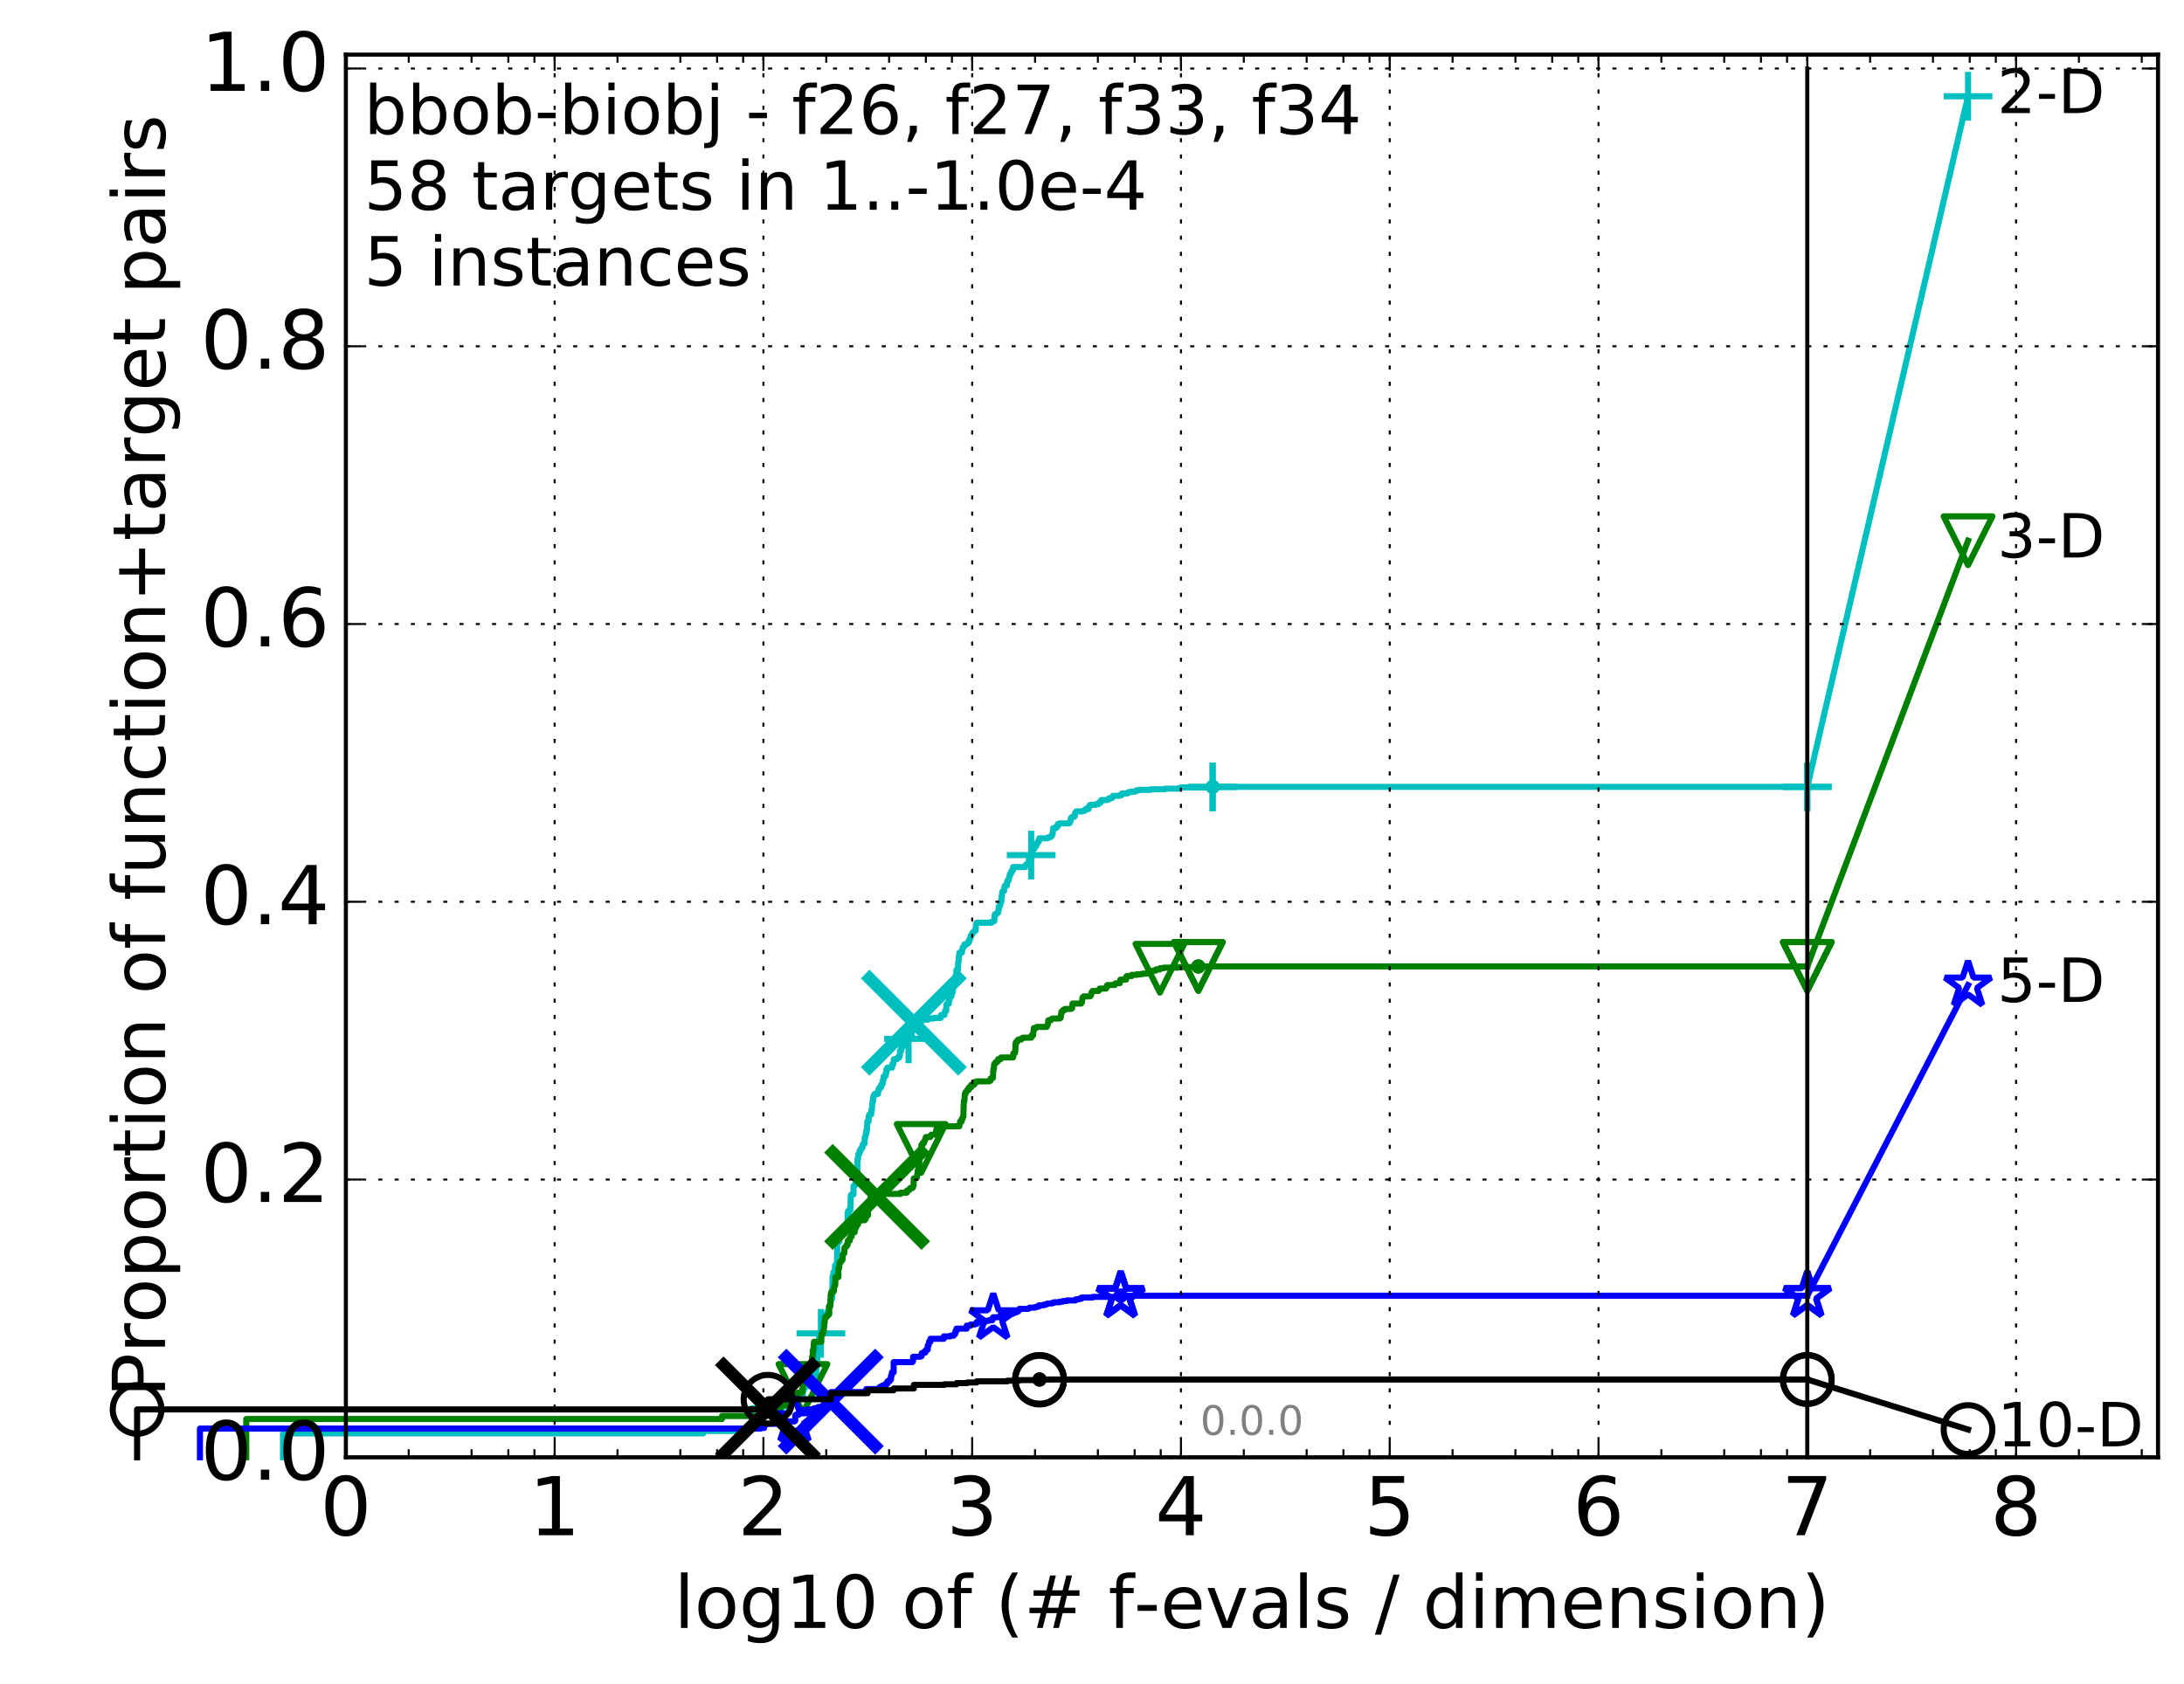 <?xml version="1.0" encoding="utf-8" standalone="no"?>
<!DOCTYPE svg PUBLIC "-//W3C//DTD SVG 1.1//EN"
  "http://www.w3.org/Graphics/SVG/1.1/DTD/svg11.dtd">
<!-- Created with matplotlib (http://matplotlib.org/) -->
<svg height="415pt" version="1.1" viewBox="0 0 538 415" width="538pt" xmlns="http://www.w3.org/2000/svg" xmlns:xlink="http://www.w3.org/1999/xlink">
 <defs>
  <style type="text/css">
*{stroke-linecap:butt;stroke-linejoin:round;stroke-miterlimit:100000;}
  </style>
 </defs>
 <g id="figure_1">
  <g id="patch_1">
   <path d="M 0 415.456 
L 538.8 415.456 
L 538.8 0 
L 0 0 
z
" style="fill:#ffffff;"/>
  </g>
  <g id="axes_1">
   <g id="patch_2">
    <path d="M 85.2 359.056 
L 531.6 359.056 
L 531.6 13.456 
L 85.2 13.456 
z
" style="fill:#ffffff;"/>
   </g>
   <g id="line2d_1">
    <defs>
     <path d="M 0 1.5 
C 0.398 1.5 0.779 1.342 1.061 1.061 
C 1.342 0.779 1.5 0.398 1.5 0 
C 1.5 -0.398 1.342 -0.779 1.061 -1.061 
C 0.779 -1.342 0.398 -1.5 0 -1.5 
C -0.398 -1.5 -0.779 -1.342 -1.061 -1.061 
C -1.342 -0.779 -1.5 -0.398 -1.5 0 
C -1.5 0.398 -1.342 0.779 -1.061 1.061 
C -0.779 1.342 -0.398 1.5 0 1.5 
z
" id="meda57f6d78" style="stroke:#00bfbf;stroke-width:0.5;"/>
    </defs>
    <g>
     <use style="fill:#00bfbf;stroke:#00bfbf;stroke-width:0.5;" x="298.716" xlink:href="#meda57f6d78" y="193.867"/>
     <use style="fill:#00bfbf;stroke:#00bfbf;stroke-width:0.5;" x="298.716" xlink:href="#meda57f6d78" y="193.867"/>
    </g>
   </g>
   <g id="line2d_2">
    <path d="M 69.718 359.056 
L 69.718 353.157 
L 173.236 353.157 
L 173.236 352.567 
L 181.482 352.567 
L 181.482 352.419 
L 182.508 352.419 
L 182.508 352.272 
L 185.202 352.272 
L 185.202 346.962 
L 189.464 346.962 
L 189.464 346.52 
L 193.483 346.52 
L 193.483 346.077 
L 193.917 346.077 
L 193.917 345.635 
L 194.088 345.635 
L 194.088 345.34 
L 194.925 345.34 
L 194.925 345.045 
L 195.889 345.045 
L 195.889 344.602 
L 196.124 344.602 
L 196.124 344.455 
L 197.336 344.455 
L 197.336 343.865 
L 197.773 343.865 
L 197.773 342.685 
L 197.989 342.685 
L 197.989 342.242 
L 198.132 342.242 
L 198.203 341.505 
L 199.174 341.505 
L 199.174 340.473 
L 199.31 340.473 
L 199.31 339.293 
L 199.843 339.293 
L 199.843 338.998 
L 200.62 338.998 
L 200.62 338.703 
L 201.061 338.703 
L 201.061 337.08 
L 201.185 337.08 
L 201.247 336.49 
L 201.309 336.49 
L 201.309 333.245 
L 201.737 333.245 
L 201.797 329.411 
L 202.216 329.411 
L 202.216 328.526 
L 202.452 328.526 
L 202.452 328.231 
L 202.743 328.231 
L 202.743 326.608 
L 202.973 326.608 
L 203.03 324.396 
L 203.087 324.396 
L 203.087 324.101 
L 203.483 324.101 
L 203.483 323.806 
L 203.761 323.806 
L 203.761 323.216 
L 203.926 323.216 
L 203.926 323.069 
L 204.09 323.069 
L 204.145 322.036 
L 204.468 322.036 
L 204.522 321.004 
L 204.628 321.004 
L 204.628 320.119 
L 204.787 320.119 
L 204.787 319.971 
L 204.998 319.971 
L 205.102 314.367 
L 205.309 314.367 
L 205.309 313.482 
L 205.617 313.482 
L 205.718 311.712 
L 206.02 311.712 
L 206.02 311.564 
L 206.169 311.564 
L 206.268 306.55 
L 206.318 306.55 
L 206.318 305.96 
L 206.757 305.96 
L 206.805 303.895 
L 208.026 303.895 
L 208.026 303.157 
L 208.388 303.157 
L 208.388 302.567 
L 208.656 302.567 
L 208.656 301.388 
L 208.789 301.388 
L 208.833 298.585 
L 209.096 298.585 
L 209.096 298.143 
L 209.484 298.143 
L 209.57 294.603 
L 209.697 294.603 
L 209.697 294.308 
L 210.242 294.308 
L 210.242 292.243 
L 210.488 292.243 
L 210.488 291.948 
L 210.732 291.948 
L 210.773 289.736 
L 211.094 289.736 
L 211.173 288.703 
L 211.213 288.703 
L 211.213 285.606 
L 211.371 285.606 
L 211.449 284.279 
L 211.644 284.279 
L 211.644 284.131 
L 211.76 284.131 
L 211.76 283.541 
L 211.991 283.541 
L 211.991 283.099 
L 212.219 283.099 
L 212.219 282.804 
L 212.445 282.804 
L 212.483 282.066 
L 212.595 282.066 
L 212.595 281.919 
L 212.78 281.919 
L 212.78 281.771 
L 212.964 281.771 
L 213.001 280.296 
L 213.11 280.296 
L 213.219 279.706 
L 213.291 279.706 
L 213.291 279.116 
L 213.435 279.116 
L 213.435 278.379 
L 213.578 278.379 
L 213.649 276.314 
L 213.966 276.314 
L 214.001 274.987 
L 214.106 274.987 
L 214.106 274.692 
L 214.245 274.692 
L 214.245 274.544 
L 214.622 274.544 
L 214.656 273.512 
L 214.757 273.512 
L 214.859 272.037 
L 214.926 272.037 
L 214.926 271.299 
L 215.093 271.299 
L 215.093 270.267 
L 215.259 270.267 
L 215.259 269.825 
L 215.423 269.825 
L 215.423 269.53 
L 216.292 269.53 
L 216.292 268.792 
L 216.417 268.792 
L 216.417 268.35 
L 216.667 268.35 
L 216.667 267.907 
L 217.036 267.907 
L 217.036 267.317 
L 217.249 267.317 
L 217.249 267.022 
L 217.429 267.022 
L 217.429 266.285 
L 217.609 266.285 
L 217.668 265.252 
L 217.992 265.252 
L 217.992 265.105 
L 218.138 265.105 
L 218.196 264.367 
L 218.34 264.367 
L 218.34 263.482 
L 218.597 263.482 
L 218.597 263.04 
L 219.735 263.04 
L 219.816 262.155 
L 220.057 262.155 
L 220.163 261.27 
L 220.19 261.27 
L 220.19 260.975 
L 220.971 260.975 
L 220.971 260.68 
L 221.225 260.68 
L 221.225 260.533 
L 221.551 260.533 
L 221.551 259.943 
L 221.701 259.943 
L 221.701 258.91 
L 221.996 258.91 
L 222.02 258.025 
L 222.311 258.025 
L 222.311 257.583 
L 222.431 257.583 
L 222.431 257.435 
L 222.764 257.435 
L 222.764 257.288 
L 222.882 257.288 
L 222.882 257.14 
L 223.324 257.14 
L 223.324 256.845 
L 223.667 256.845 
L 223.667 256.55 
L 223.802 256.55 
L 223.802 255.96 
L 223.959 255.96 
L 223.982 254.928 
L 224.621 254.928 
L 224.686 253.158 
L 224.773 253.158 
L 224.773 252.568 
L 225.094 252.568 
L 225.136 251.536 
L 227.203 251.536 
L 227.203 251.241 
L 228.573 251.241 
L 228.573 250.946 
L 229.898 250.946 
L 229.898 250.798 
L 231.726 250.798 
L 231.836 250.061 
L 232.67 250.061 
L 232.73 249.323 
L 232.821 249.323 
L 232.821 249.028 
L 233.105 249.028 
L 233.105 247.553 
L 233.253 247.553 
L 233.268 247.258 
L 233.764 247.258 
L 233.764 246.374 
L 233.908 246.374 
L 233.993 245.636 
L 234.122 245.636 
L 234.122 245.489 
L 234.376 245.489 
L 234.404 244.751 
L 234.544 244.751 
L 234.544 244.456 
L 234.696 244.456 
L 234.793 241.949 
L 234.876 241.949 
L 234.903 241.359 
L 235.148 241.359 
L 235.148 241.211 
L 235.27 241.211 
L 235.351 240.474 
L 235.512 240.474 
L 235.592 238.999 
L 235.961 238.999 
L 236.052 236.934 
L 236.143 236.934 
L 236.208 235.607 
L 236.272 235.607 
L 236.337 234.722 
L 236.921 234.722 
L 237.008 233.984 
L 237.083 233.984 
L 237.157 233.394 
L 237.379 233.394 
L 237.392 233.099 
L 237.575 233.099 
L 237.575 232.657 
L 238.104 232.657 
L 238.21 232.362 
L 238.574 232.362 
L 238.574 232.067 
L 238.736 232.067 
L 238.736 231.477 
L 238.955 231.477 
L 238.955 231.182 
L 239.091 231.182 
L 239.103 230.592 
L 239.239 230.592 
L 239.295 230.297 
L 239.452 230.297 
L 239.508 229.855 
L 239.719 229.855 
L 239.785 229.56 
L 240.026 229.56 
L 240.037 229.265 
L 240.351 229.265 
L 240.426 227.642 
L 240.586 227.642 
L 240.607 227.347 
L 244.209 227.347 
L 244.281 227.052 
L 244.78 227.052 
L 244.78 226.905 
L 244.947 226.905 
L 245.043 225.282 
L 245.423 225.282 
L 245.474 224.987 
L 245.704 224.987 
L 245.704 224.84 
L 245.906 224.84 
L 245.956 224.102 
L 246.023 224.102 
L 246.023 223.365 
L 246.246 223.365 
L 246.296 222.923 
L 246.427 222.923 
L 246.435 222.185 
L 246.671 222.185 
L 246.728 220.858 
L 246.784 220.858 
L 246.865 219.973 
L 246.905 219.973 
L 246.905 219.678 
L 247.08 219.678 
L 247.08 219.53 
L 247.326 219.53 
L 247.42 218.498 
L 247.56 218.498 
L 247.56 218.203 
L 248.022 218.203 
L 248.129 217.023 
L 248.43 217.023 
L 248.43 216.58 
L 248.572 216.58 
L 248.668 215.843 
L 248.757 215.843 
L 248.757 215.4 
L 248.896 215.4 
L 248.896 215.253 
L 249.072 215.253 
L 249.115 214.663 
L 249.274 214.663 
L 249.274 214.516 
L 249.489 214.516 
L 249.539 213.631 
L 252.527 213.631 
L 252.527 213.483 
L 252.645 213.483 
L 252.713 213.041 
L 253.075 213.041 
L 253.184 212.598 
L 253.328 212.598 
L 253.412 211.861 
L 253.609 211.861 
L 253.609 211.418 
L 253.88 211.418 
L 253.962 210.681 
L 254.021 210.681 
L 254.05 209.943 
L 254.39 209.943 
L 254.425 209.353 
L 254.527 209.353 
L 254.618 209.058 
L 254.867 209.058 
L 254.945 208.468 
L 255.272 208.468 
L 255.344 208.026 
L 255.41 208.026 
L 255.41 207.878 
L 255.541 207.878 
L 255.541 207.583 
L 255.676 207.583 
L 255.676 207.289 
L 255.956 207.289 
L 255.993 206.551 
L 257.957 206.551 
L 257.957 206.404 
L 258.412 206.404 
L 258.412 206.256 
L 258.777 206.256 
L 258.777 206.109 
L 258.918 206.109 
L 258.918 205.961 
L 259.109 205.961 
L 259.188 205.519 
L 259.321 205.519 
L 259.431 204.044 
L 260.098 204.044 
L 260.098 203.749 
L 260.477 203.749 
L 260.529 203.159 
L 260.611 203.159 
L 260.611 203.011 
L 261.058 203.011 
L 261.058 202.864 
L 263.393 202.864 
L 263.393 202.716 
L 263.565 202.716 
L 263.58 202.421 
L 263.693 202.421 
L 263.784 201.536 
L 264.001 201.536 
L 264.001 201.389 
L 264.138 201.389 
L 264.138 201.241 
L 264.644 201.241 
L 264.644 201.094 
L 264.777 201.094 
L 264.867 200.209 
L 265.063 200.209 
L 265.078 199.914 
L 266.717 199.914 
L 266.717 199.766 
L 267.2 199.766 
L 267.2 199.619 
L 267.425 199.619 
L 267.425 199.324 
L 268.158 199.324 
L 268.161 198.882 
L 268.272 198.882 
L 268.272 198.587 
L 268.529 198.587 
L 268.529 198.292 
L 269.909 198.292 
L 269.909 198.144 
L 270.555 198.144 
L 270.555 197.997 
L 270.696 197.997 
L 270.732 197.702 
L 271.196 197.702 
L 271.293 197.112 
L 272.757 197.112 
L 272.757 196.964 
L 273.127 196.964 
L 273.127 196.817 
L 273.24 196.817 
L 273.24 196.669 
L 273.865 196.669 
L 273.865 196.522 
L 274.013 196.522 
L 274.013 196.374 
L 274.153 196.374 
L 274.153 196.079 
L 275.743 196.079 
L 275.743 195.932 
L 276.253 195.932 
L 276.253 195.784 
L 276.384 195.784 
L 276.384 195.489 
L 277.739 195.489 
L 277.739 195.342 
L 277.898 195.342 
L 277.898 195.194 
L 278.515 195.194 
L 278.515 195.047 
L 279.659 195.047 
L 279.659 194.899 
L 279.852 194.899 
L 279.852 194.752 
L 280.438 194.752 
L 280.438 194.604 
L 283.453 194.604 
L 283.453 194.457 
L 286.933 194.457 
L 286.933 194.309 
L 290.435 194.309 
L 290.435 194.162 
L 290.862 194.162 
L 290.862 194.014 
L 298.716 194.014 
L 298.716 193.867 
L 445.2 193.867 
L 445.2 193.867 
" style="fill:none;stroke:#00bfbf;stroke-linecap:square;stroke-width:1.5;"/>
   </g>
   <g id="line2d_3">
    <defs>
     <path d="M -6 0 
L 6 0 
M 0 6 
L 0 -6 
" id="m18c5250c53" style="stroke:#00bfbf;stroke-width:1.5;"/>
    </defs>
    <g>
     <use style="fill:none;stroke:#00bfbf;stroke-width:1.5;" x="202.216" xlink:href="#m18c5250c53" y="328.526"/>
     <use style="fill:none;stroke:#00bfbf;stroke-width:1.5;" x="223.802" xlink:href="#m18c5250c53" y="255.96"/>
     <use style="fill:none;stroke:#00bfbf;stroke-width:1.5;" x="254.021" xlink:href="#m18c5250c53" y="210.681"/>
     <use style="fill:none;stroke:#00bfbf;stroke-width:1.5;" x="298.716" xlink:href="#m18c5250c53" y="193.867"/>
     <use style="fill:none;stroke:#00bfbf;stroke-width:1.5;" x="298.716" xlink:href="#m18c5250c53" y="193.867"/>
     <use style="fill:none;stroke:#00bfbf;stroke-width:1.5;" x="445.2" xlink:href="#m18c5250c53" y="193.867"/>
    </g>
   </g>
   <g id="line2d_4"/>
   <g id="line2d_5">
    <path clip-path="url(#p83b9bea223)" d="M 225.115 251.978 
" style="fill:none;stroke:#00bfbf;stroke-linecap:square;"/>
    <defs>
     <path d="M -12 12 
L 12 -12 
M -12 -12 
L 12 12 
" id="m0c6fa0dfb7" style="stroke:#00bfbf;stroke-width:3.0;"/>
    </defs>
    <g clip-path="url(#p83b9bea223)">
     <use style="fill:#00bfbf;stroke:#00bfbf;stroke-width:3.0;" x="225.115" xlink:href="#m0c6fa0dfb7" y="251.978"/>
    </g>
   </g>
   <g id="line2d_6">
    <defs>
     <path d="M 0 1.5 
C 0.398 1.5 0.779 1.342 1.061 1.061 
C 1.342 0.779 1.5 0.398 1.5 0 
C 1.5 -0.398 1.342 -0.779 1.061 -1.061 
C 0.779 -1.342 0.398 -1.5 0 -1.5 
C -0.398 -1.5 -0.779 -1.342 -1.061 -1.061 
C -1.342 -0.779 -1.5 -0.398 -1.5 0 
C -1.5 0.398 -1.342 0.779 -1.061 1.061 
C -0.779 1.342 -0.398 1.5 0 1.5 
z
" id="m48cd3c2810" style="stroke:#008000;stroke-width:0.5;"/>
    </defs>
    <g>
     <use style="fill:#008000;stroke:#008000;stroke-width:0.5;" x="295.196" xlink:href="#m48cd3c2810" y="238.114"/>
     <use style="fill:#008000;stroke:#008000;stroke-width:0.5;" x="295.196" xlink:href="#m48cd3c2810" y="238.114"/>
    </g>
   </g>
   <g id="line2d_7">
    <path d="M 60.662 359.056 
L 60.662 349.617 
L 177.855 349.617 
L 177.855 348.879 
L 188.79 348.879 
L 188.79 348.142 
L 189.076 348.142 
L 189.076 347.405 
L 191.754 347.405 
L 191.754 347.11 
L 192.315 347.11 
L 192.315 346.225 
L 194.031 346.225 
L 194.088 345.34 
L 194.87 345.34 
L 194.87 344.012 
L 195.305 344.012 
L 195.305 343.717 
L 196.15 343.717 
L 196.15 343.57 
L 196.51 343.57 
L 196.51 343.127 
L 197.311 343.127 
L 197.311 342.98 
L 197.653 342.98 
L 197.653 342.095 
L 197.798 342.095 
L 197.798 338.998 
L 197.941 338.998 
L 197.941 338.85 
L 198.694 338.85 
L 198.694 338.113 
L 199.015 338.113 
L 199.015 337.818 
L 199.197 337.818 
L 199.197 337.523 
L 199.556 337.523 
L 199.556 336.49 
L 199.953 336.49 
L 200.04 334.278 
L 200.213 334.278 
L 200.213 332.656 
L 200.385 332.656 
L 200.471 331.033 
L 200.514 331.033 
L 200.514 330.591 
L 202.315 330.591 
L 202.315 328.821 
L 202.627 328.821 
L 202.627 328.083 
L 202.897 328.083 
L 202.973 326.903 
L 203.011 326.903 
L 203.011 326.018 
L 203.125 326.018 
L 203.201 325.134 
L 203.239 325.134 
L 203.314 324.396 
L 203.724 324.396 
L 203.724 324.101 
L 203.981 324.101 
L 203.981 323.806 
L 204.271 323.806 
L 204.271 321.741 
L 204.557 321.741 
L 204.628 318.939 
L 204.77 318.939 
L 204.77 318.349 
L 204.945 318.349 
L 204.945 318.201 
L 205.395 318.201 
L 205.463 317.022 
L 205.6 317.022 
L 205.667 316.579 
L 205.769 316.579 
L 205.769 314.662 
L 206.53 314.662 
L 206.53 312.449 
L 206.725 312.449 
L 206.822 310.974 
L 207.141 310.974 
L 207.141 310.679 
L 207.33 310.679 
L 207.33 310.384 
L 207.549 310.384 
L 207.58 309.205 
L 207.673 309.205 
L 207.765 308.762 
L 207.98 308.762 
L 208.011 307.435 
L 208.193 307.435 
L 208.253 307.14 
L 208.523 307.14 
L 208.523 306.697 
L 208.818 306.697 
L 208.848 305.665 
L 209.341 305.665 
L 209.341 304.927 
L 209.57 304.927 
L 209.57 304.632 
L 209.796 304.632 
L 209.824 303.6 
L 210.543 303.6 
L 210.543 302.715 
L 210.759 302.715 
L 210.759 302.272 
L 210.974 302.272 
L 210.974 301.83 
L 211.133 301.83 
L 211.133 301.682 
L 211.371 301.682 
L 211.371 301.093 
L 211.631 301.093 
L 211.631 300.65 
L 213.013 300.65 
L 213.013 300.355 
L 213.255 300.355 
L 213.255 299.765 
L 213.471 299.765 
L 213.471 299.47 
L 213.802 299.47 
L 213.849 297.7 
L 214.083 297.7 
L 214.083 297.11 
L 214.36 297.11 
L 214.428 295.193 
L 215.059 295.193 
L 215.059 294.898 
L 216.08 294.898 
L 216.08 294.16 
L 221.832 294.16 
L 221.832 293.865 
L 223.37 293.865 
L 223.37 293.423 
L 223.492 293.423 
L 223.492 293.276 
L 223.84 293.276 
L 223.84 293.128 
L 224.078 293.128 
L 224.078 292.981 
L 224.226 292.981 
L 224.226 292.686 
L 224.78 292.686 
L 224.78 292.538 
L 224.909 292.538 
L 224.994 292.096 
L 225.051 292.096 
L 225.094 290.326 
L 225.709 290.326 
L 225.819 290.031 
L 225.915 290.031 
L 225.943 289.293 
L 226.038 289.293 
L 226.065 288.408 
L 226.214 288.408 
L 226.214 288.261 
L 226.415 288.261 
L 226.522 284.426 
L 226.549 284.426 
L 226.602 283.394 
L 226.668 283.394 
L 226.668 283.246 
L 226.918 283.246 
L 226.983 282.066 
L 227.281 282.066 
L 227.281 281.624 
L 227.6 281.624 
L 227.701 281.181 
L 227.777 281.181 
L 227.877 280.739 
L 227.952 280.739 
L 227.977 280.444 
L 228.089 280.444 
L 228.089 280.149 
L 229.142 280.149 
L 229.142 279.854 
L 229.319 279.854 
L 229.319 279.706 
L 229.436 279.706 
L 229.436 279.559 
L 230.441 279.559 
L 230.463 279.116 
L 230.574 279.116 
L 230.574 278.674 
L 230.696 278.674 
L 230.74 277.642 
L 231.046 277.642 
L 231.046 277.494 
L 236.324 277.494 
L 236.401 276.904 
L 236.452 276.904 
L 236.512 276.314 
L 236.883 276.314 
L 236.883 275.724 
L 237.083 275.724 
L 237.19 275.134 
L 237.314 275.134 
L 237.396 272.037 
L 237.428 272.037 
L 237.469 271.152 
L 237.591 271.152 
L 237.664 269.53 
L 237.849 269.53 
L 237.849 269.087 
L 238.001 269.087 
L 238.001 268.94 
L 238.159 268.94 
L 238.222 268.645 
L 238.285 268.645 
L 238.285 268.497 
L 238.682 268.497 
L 238.705 267.907 
L 239.216 267.907 
L 239.216 267.317 
L 239.884 267.317 
L 239.884 267.17 
L 240.037 267.17 
L 240.044 266.58 
L 240.604 266.58 
L 240.604 266.432 
L 243.645 266.432 
L 243.645 266.285 
L 243.988 266.285 
L 244.025 265.695 
L 244.452 265.695 
L 244.452 265.547 
L 244.606 265.547 
L 244.665 263.925 
L 244.718 263.925 
L 244.718 263.335 
L 244.83 263.335 
L 244.859 262.303 
L 244.994 262.303 
L 244.994 262.008 
L 245.185 262.008 
L 245.265 261.713 
L 245.613 261.713 
L 245.619 261.418 
L 245.855 261.418 
L 245.855 260.975 
L 246.49 260.975 
L 246.49 260.828 
L 246.604 260.828 
L 246.609 260.533 
L 249.584 260.533 
L 249.641 259.5 
L 249.974 259.5 
L 249.974 259.205 
L 250.095 259.205 
L 250.183 256.993 
L 250.252 256.993 
L 250.293 256.698 
L 250.612 256.698 
L 250.689 256.255 
L 250.891 256.255 
L 250.891 256.108 
L 251.581 256.108 
L 251.672 255.813 
L 252.01 255.813 
L 252.01 255.665 
L 254.044 255.665 
L 254.125 255.075 
L 254.497 255.075 
L 254.569 254.043 
L 254.641 254.043 
L 254.66 253.306 
L 255.153 253.306 
L 255.153 253.158 
L 255.399 253.158 
L 255.399 253.011 
L 257.851 253.011 
L 257.858 252.716 
L 258.005 252.716 
L 258.089 252.421 
L 258.124 252.421 
L 258.234 251.388 
L 258.862 251.388 
L 258.94 251.093 
L 259.219 251.093 
L 259.219 250.946 
L 261.049 250.946 
L 261.049 250.798 
L 261.286 250.798 
L 261.382 249.766 
L 261.448 249.766 
L 261.448 249.323 
L 261.689 249.323 
L 261.689 249.176 
L 261.81 249.176 
L 261.813 248.881 
L 262.239 248.881 
L 262.296 248.586 
L 263.851 248.586 
L 263.851 248.438 
L 264.093 248.438 
L 264.199 247.258 
L 266.336 247.258 
L 266.336 246.963 
L 266.519 246.963 
L 266.594 246.226 
L 266.636 246.226 
L 266.647 245.784 
L 266.801 245.784 
L 266.801 245.636 
L 266.935 245.636 
L 266.935 245.489 
L 268.548 245.489 
L 268.548 245.341 
L 268.663 245.341 
L 268.663 245.194 
L 268.784 245.194 
L 268.844 244.604 
L 268.9 244.604 
L 268.9 244.456 
L 269.027 244.456 
L 269.116 244.161 
L 270.605 244.161 
L 270.605 244.014 
L 270.735 244.014 
L 270.798 243.719 
L 270.862 243.719 
L 270.862 243.571 
L 272.464 243.571 
L 272.544 243.276 
L 272.645 243.276 
L 272.645 242.834 
L 272.85 242.834 
L 272.85 242.686 
L 274.611 242.686 
L 274.611 242.391 
L 274.884 242.391 
L 274.884 242.244 
L 275.849 242.244 
L 275.939 241.654 
L 275.987 241.654 
L 275.987 241.359 
L 277.405 241.359 
L 277.419 240.621 
L 277.582 240.621 
L 277.582 240.474 
L 278.804 240.474 
L 278.804 240.179 
L 280.083 240.179 
L 280.083 240.031 
L 281.385 240.031 
L 281.385 239.884 
L 282.478 239.884 
L 282.478 239.736 
L 283.518 239.736 
L 283.629 239.441 
L 283.663 239.441 
L 283.663 239.294 
L 283.98 239.294 
L 283.98 239.146 
L 284.688 239.146 
L 284.72 238.851 
L 285.707 238.851 
L 285.729 238.557 
L 286.674 238.557 
L 286.674 238.409 
L 290.155 238.409 
L 290.155 238.262 
L 295.196 238.262 
L 295.196 238.114 
L 445.2 238.114 
L 445.2 238.114 
" style="fill:none;stroke:#008000;stroke-linecap:square;stroke-width:1.5;"/>
   </g>
   <g id="line2d_8">
    <defs>
     <path d="M -0 6 
L 6 -6 
L -6 -6 
z
" id="m76c433cbcd" style="stroke:#008000;stroke-linejoin:miter;stroke-width:1.5;"/>
    </defs>
    <g>
     <use style="fill:none;stroke:#008000;stroke-linejoin:miter;stroke-width:1.5;" x="197.798" xlink:href="#m76c433cbcd" y="342.095"/>
     <use style="fill:none;stroke:#008000;stroke-linejoin:miter;stroke-width:1.5;" x="226.918" xlink:href="#m76c433cbcd" y="282.951"/>
     <use style="fill:none;stroke:#008000;stroke-linejoin:miter;stroke-width:1.5;" x="285.729" xlink:href="#m76c433cbcd" y="238.557"/>
     <use style="fill:none;stroke:#008000;stroke-linejoin:miter;stroke-width:1.5;" x="295.196" xlink:href="#m76c433cbcd" y="238.114"/>
     <use style="fill:none;stroke:#008000;stroke-linejoin:miter;stroke-width:1.5;" x="295.196" xlink:href="#m76c433cbcd" y="238.114"/>
     <use style="fill:none;stroke:#008000;stroke-linejoin:miter;stroke-width:1.5;" x="445.2" xlink:href="#m76c433cbcd" y="238.114"/>
    </g>
   </g>
   <g id="line2d_9"/>
   <g id="line2d_10">
    <path clip-path="url(#p83b9bea223)" d="M 216.059 294.898 
" style="fill:none;stroke:#008000;stroke-linecap:square;"/>
    <defs>
     <path d="M -12 12 
L 12 -12 
M -12 -12 
L 12 12 
" id="mff8852ecfa" style="stroke:#008000;stroke-width:3.0;"/>
    </defs>
    <g clip-path="url(#p83b9bea223)">
     <use style="fill:#008000;stroke:#008000;stroke-width:3.0;" x="216.059" xlink:href="#mff8852ecfa" y="294.898"/>
    </g>
   </g>
   <g id="line2d_11">
    <defs>
     <path d="M 0 1.5 
C 0.398 1.5 0.779 1.342 1.061 1.061 
C 1.342 0.779 1.5 0.398 1.5 0 
C 1.5 -0.398 1.342 -0.779 1.061 -1.061 
C 0.779 -1.342 0.398 -1.5 0 -1.5 
C -0.398 -1.5 -0.779 -1.342 -1.061 -1.061 
C -1.342 -0.779 -1.5 -0.398 -1.5 0 
C -1.5 0.398 -1.342 0.779 -1.061 1.061 
C -0.779 1.342 -0.398 1.5 0 1.5 
z
" id="m342c423756" style="stroke:#0000ff;stroke-width:0.5;"/>
    </defs>
    <g>
     <use style="fill:#0000ff;stroke:#0000ff;stroke-width:0.5;" x="276.074" xlink:href="#m342c423756" y="319.234"/>
     <use style="fill:#0000ff;stroke:#0000ff;stroke-width:0.5;" x="276.074" xlink:href="#m342c423756" y="319.234"/>
    </g>
   </g>
   <g id="line2d_12">
    <path d="M 49.253 359.056 
L 49.253 351.977 
L 187.377 351.977 
L 187.377 351.829 
L 188.235 351.829 
L 188.235 350.797 
L 191.256 350.797 
L 191.256 350.354 
L 193.779 350.354 
L 193.779 350.207 
L 195.7 350.207 
L 195.7 350.059 
L 195.889 350.059 
L 195.921 348.732 
L 196.015 348.732 
L 196.015 348.585 
L 196.753 348.585 
L 196.753 348.142 
L 197.438 348.142 
L 197.438 347.405 
L 198.777 347.405 
L 198.777 347.257 
L 200.222 347.257 
L 200.222 347.11 
L 200.582 347.11 
L 200.582 346.962 
L 201.506 346.962 
L 201.506 346.667 
L 202.65 346.667 
L 202.65 346.372 
L 203.337 346.372 
L 203.337 346.077 
L 203.65 346.077 
L 203.65 345.487 
L 203.827 345.487 
L 203.827 345.34 
L 204.671 345.34 
L 204.671 342.98 
L 213.125 342.98 
L 213.125 342.685 
L 213.399 342.685 
L 213.399 342.242 
L 216.228 342.242 
L 216.228 342.095 
L 216.53 342.095 
L 216.53 341.947 
L 216.815 341.947 
L 216.815 341.652 
L 217.387 341.652 
L 217.387 341.357 
L 218.19 341.357 
L 218.19 340.915 
L 218.615 340.915 
L 218.615 340.325 
L 219.154 340.325 
L 219.154 339.883 
L 219.484 339.883 
L 219.484 338.998 
L 219.637 338.998 
L 219.724 338.113 
L 220.142 338.113 
L 220.142 335.605 
L 224.768 335.605 
L 224.768 335.31 
L 224.932 335.31 
L 224.932 334.278 
L 226.631 334.278 
L 226.631 334.13 
L 227.032 334.13 
L 227.048 333.393 
L 227.396 333.393 
L 227.396 333.245 
L 227.912 333.245 
L 227.912 332.803 
L 228.188 332.803 
L 228.188 332.508 
L 228.541 332.508 
L 228.541 331.476 
L 228.758 331.476 
L 228.859 330.591 
L 229.194 330.591 
L 229.194 329.853 
L 232.499 329.853 
L 232.499 329.263 
L 234.028 329.263 
L 234.028 329.116 
L 234.867 329.116 
L 234.867 328.821 
L 235.129 328.821 
L 235.129 328.673 
L 235.292 328.673 
L 235.367 327.936 
L 235.618 327.936 
L 235.618 327.346 
L 238.142 327.346 
L 238.142 326.608 
L 239.098 326.608 
L 239.116 326.313 
L 240.211 326.313 
L 240.211 326.166 
L 240.601 326.166 
L 240.601 325.723 
L 242.642 325.723 
L 242.642 325.428 
L 243.617 325.428 
L 243.617 325.281 
L 244.455 325.281 
L 244.505 324.691 
L 244.672 324.691 
L 244.672 324.544 
L 246.386 324.544 
L 246.386 324.101 
L 247.214 324.101 
L 247.214 323.954 
L 247.929 323.954 
L 247.929 323.659 
L 249.592 323.659 
L 249.592 323.364 
L 250.31 323.364 
L 250.31 323.216 
L 250.625 323.216 
L 250.625 323.069 
L 250.854 323.069 
L 250.854 322.921 
L 250.972 322.921 
L 250.993 322.626 
L 251.097 322.626 
L 251.097 322.479 
L 253.308 322.479 
L 253.308 322.331 
L 253.616 322.331 
L 253.616 322.184 
L 254.884 322.184 
L 254.884 322.036 
L 255.453 322.036 
L 255.453 321.889 
L 255.95 321.889 
L 255.95 321.594 
L 257.124 321.594 
L 257.124 321.446 
L 257.64 321.446 
L 257.64 321.299 
L 258.032 321.299 
L 258.032 321.151 
L 259.16 321.151 
L 259.16 321.004 
L 259.631 321.004 
L 259.631 320.856 
L 261.026 320.856 
L 261.026 320.709 
L 261.791 320.709 
L 261.791 320.561 
L 262.747 320.561 
L 262.747 320.414 
L 264.885 320.414 
L 264.885 320.266 
L 265.007 320.266 
L 265.007 320.119 
L 265.837 320.119 
L 265.837 319.971 
L 266.456 319.971 
L 266.456 319.676 
L 269.152 319.676 
L 269.152 319.529 
L 275.579 319.529 
L 275.579 319.381 
L 276.074 319.381 
L 276.074 319.234 
L 445.2 319.234 
L 445.2 319.234 
" style="fill:none;stroke:#0000ff;stroke-linecap:square;stroke-width:1.5;"/>
   </g>
   <g id="line2d_13">
    <defs>
     <path d="M 0 -6 
L -1.347 -1.854 
L -5.706 -1.854 
L -2.18 0.708 
L -3.527 4.854 
L -0 2.292 
L 3.527 4.854 
L 2.18 0.708 
L 5.706 -1.854 
L 1.347 -1.854 
z
" id="mbbf828471f" style="stroke:#0000ff;stroke-linejoin:bevel;stroke-width:1.5;"/>
    </defs>
    <g>
     <use style="fill:none;stroke:#0000ff;stroke-linejoin:bevel;stroke-width:1.5;" x="195.7" xlink:href="#mbbf828471f" y="350.059"/>
     <use style="fill:none;stroke:#0000ff;stroke-linejoin:bevel;stroke-width:1.5;" x="244.672" xlink:href="#mbbf828471f" y="324.691"/>
     <use style="fill:none;stroke:#0000ff;stroke-linejoin:bevel;stroke-width:1.5;" x="276.074" xlink:href="#mbbf828471f" y="319.381"/>
     <use style="fill:none;stroke:#0000ff;stroke-linejoin:bevel;stroke-width:1.5;" x="276.074" xlink:href="#mbbf828471f" y="319.234"/>
     <use style="fill:none;stroke:#0000ff;stroke-linejoin:bevel;stroke-width:1.5;" x="276.074" xlink:href="#mbbf828471f" y="319.234"/>
     <use style="fill:none;stroke:#0000ff;stroke-linejoin:bevel;stroke-width:1.5;" x="445.2" xlink:href="#mbbf828471f" y="319.234"/>
    </g>
   </g>
   <g id="line2d_14"/>
   <g id="line2d_15">
    <path clip-path="url(#p83b9bea223)" d="M 204.65 345.34 
" style="fill:none;stroke:#0000ff;stroke-linecap:square;"/>
    <defs>
     <path d="M -12 12 
L 12 -12 
M -12 -12 
L 12 12 
" id="mbecba87f16" style="stroke:#0000ff;stroke-width:3.0;"/>
    </defs>
    <g clip-path="url(#p83b9bea223)">
     <use style="fill:#0000ff;stroke:#0000ff;stroke-width:3.0;" x="204.65" xlink:href="#mbecba87f16" y="345.34"/>
    </g>
   </g>
   <g id="line2d_16">
    <defs>
     <path d="M 0 1.5 
C 0.398 1.5 0.779 1.342 1.061 1.061 
C 1.342 0.779 1.5 0.398 1.5 0 
C 1.5 -0.398 1.342 -0.779 1.061 -1.061 
C 0.779 -1.342 0.398 -1.5 0 -1.5 
C -0.398 -1.5 -0.779 -1.342 -1.061 -1.061 
C -1.342 -0.779 -1.5 -0.398 -1.5 0 
C -1.5 0.398 -1.342 0.779 -1.061 1.061 
C -0.779 1.342 -0.398 1.5 0 1.5 
z
" id="m52196e0e8a" style="stroke:#000000;stroke-width:0.5;"/>
    </defs>
    <g>
     <use style="stroke:#000000;stroke-width:0.5;" x="256.079" xlink:href="#m52196e0e8a" y="339.883"/>
     <use style="stroke:#000000;stroke-width:0.5;" x="256.079" xlink:href="#m52196e0e8a" y="339.883"/>
    </g>
   </g>
   <g id="line2d_17">
    <path d="M 33.771 359.056 
L 33.771 347.257 
L 189.189 347.257 
L 189.189 344.75 
L 204.66 344.75 
L 204.66 343.275 
L 213.713 343.275 
L 213.713 342.537 
L 220.137 342.537 
L 220.137 342.095 
L 225.119 342.095 
L 225.119 341.21 
L 232.633 341.21 
L 232.633 341.062 
L 235.615 341.062 
L 235.615 340.768 
L 238.246 340.768 
L 238.246 340.62 
L 240.599 340.62 
L 240.599 340.325 
L 248.113 340.325 
L 248.113 340.178 
L 251.096 340.178 
L 251.096 340.03 
L 256.079 340.03 
L 256.079 339.883 
L 445.2 339.883 
" style="fill:none;stroke:#000000;stroke-linecap:square;stroke-width:1.5;"/>
   </g>
   <g id="line2d_18">
    <defs>
     <path d="M 0 6 
C 1.591 6 3.117 5.368 4.243 4.243 
C 5.368 3.117 6 1.591 6 0 
C 6 -1.591 5.368 -3.117 4.243 -4.243 
C 3.117 -5.368 1.591 -6 0 -6 
C -1.591 -6 -3.117 -5.368 -4.243 -4.243 
C -5.368 -3.117 -6 -1.591 -6 0 
C -6 1.591 -5.368 3.117 -4.243 4.243 
C -3.117 5.368 -1.591 6 0 6 
z
" id="m52faa9421e" style="stroke:#000000;stroke-width:1.5;"/>
    </defs>
    <g>
     <use style="fill:none;stroke:#000000;stroke-width:1.5;" x="33.771" xlink:href="#m52faa9421e" y="347.257"/>
     <use style="fill:none;stroke:#000000;stroke-width:1.5;" x="189.189" xlink:href="#m52faa9421e" y="344.75"/>
     <use style="fill:none;stroke:#000000;stroke-width:1.5;" x="256.079" xlink:href="#m52faa9421e" y="340.03"/>
     <use style="fill:none;stroke:#000000;stroke-width:1.5;" x="256.079" xlink:href="#m52faa9421e" y="339.883"/>
     <use style="fill:none;stroke:#000000;stroke-width:1.5;" x="256.079" xlink:href="#m52faa9421e" y="339.883"/>
     <use style="fill:none;stroke:#000000;stroke-width:1.5;" x="445.2" xlink:href="#m52faa9421e" y="339.883"/>
    </g>
   </g>
   <g id="line2d_19"/>
   <g id="line2d_20">
    <path clip-path="url(#p83b9bea223)" d="M 189.168 347.257 
" style="fill:none;stroke:#000000;stroke-linecap:square;"/>
    <defs>
     <path d="M -12 12 
L 12 -12 
M -12 -12 
L 12 12 
" id="mbac1ca44e5" style="stroke:#000000;stroke-width:3.0;"/>
    </defs>
    <g clip-path="url(#p83b9bea223)">
     <use style="stroke:#000000;stroke-width:3.0;" x="189.168" xlink:href="#mbac1ca44e5" y="347.257"/>
    </g>
   </g>
   <g id="line2d_21">
    <path d="M 445.2 339.883 
L 484.8 352.213 
" style="fill:none;stroke:#000000;stroke-linecap:square;stroke-width:1.5;"/>
    <g>
     <use style="fill:none;stroke:#000000;stroke-width:1.5;" x="445.2" xlink:href="#m52faa9421e" y="339.883"/>
     <use style="fill:none;stroke:#000000;stroke-width:1.5;" x="484.8" xlink:href="#m52faa9421e" y="352.213"/>
    </g>
   </g>
   <g id="line2d_22">
    <path d="M 445.2 319.234 
L 484.8 242.716 
" style="fill:none;stroke:#0000ff;stroke-linecap:square;stroke-width:1.5;"/>
    <g>
     <use style="fill:none;stroke:#0000ff;stroke-linejoin:bevel;stroke-width:1.5;" x="445.2" xlink:href="#mbbf828471f" y="319.234"/>
     <use style="fill:none;stroke:#0000ff;stroke-linejoin:bevel;stroke-width:1.5;" x="484.8" xlink:href="#mbbf828471f" y="242.716"/>
    </g>
   </g>
   <g id="line2d_23">
    <path d="M 445.2 238.114 
L 484.8 133.219 
" style="fill:none;stroke:#008000;stroke-linecap:square;stroke-width:1.5;"/>
    <g>
     <use style="fill:none;stroke:#008000;stroke-linejoin:miter;stroke-width:1.5;" x="445.2" xlink:href="#m76c433cbcd" y="238.114"/>
     <use style="fill:none;stroke:#008000;stroke-linejoin:miter;stroke-width:1.5;" x="484.8" xlink:href="#m76c433cbcd" y="133.219"/>
    </g>
   </g>
   <g id="line2d_24">
    <path d="M 445.2 193.867 
L 484.8 23.722 
" style="fill:none;stroke:#00bfbf;stroke-linecap:square;stroke-width:1.5;"/>
    <g>
     <use style="fill:none;stroke:#00bfbf;stroke-width:1.5;" x="445.2" xlink:href="#m18c5250c53" y="193.867"/>
     <use style="fill:none;stroke:#00bfbf;stroke-width:1.5;" x="484.8" xlink:href="#m18c5250c53" y="23.722"/>
    </g>
   </g>
   <g id="line2d_25">
    <path d="M 445.2 359.056 
L 445.2 16.878 
" style="fill:none;stroke:#000000;stroke-linecap:square;"/>
   </g>
   <g id="patch_3">
    <path d="M 85.2 13.456 
L 531.6 13.456 
" style="fill:none;stroke:#000000;stroke-linecap:square;stroke-linejoin:miter;"/>
   </g>
   <g id="patch_4">
    <path d="M 531.6 359.056 
L 531.6 13.456 
" style="fill:none;stroke:#000000;stroke-linecap:square;stroke-linejoin:miter;"/>
   </g>
   <g id="patch_5">
    <path d="M 85.2 359.056 
L 531.6 359.056 
" style="fill:none;stroke:#000000;stroke-linecap:square;stroke-linejoin:miter;"/>
   </g>
   <g id="patch_6">
    <path d="M 85.2 359.056 
L 85.2 13.456 
" style="fill:none;stroke:#000000;stroke-linecap:square;stroke-linejoin:miter;"/>
   </g>
   <g id="matplotlib.axis_1">
    <g id="xtick_1">
     <g id="line2d_26">
      <path clip-path="url(#p83b9bea223)" d="M 85.2 359.056 
L 85.2 13.456 
" style="fill:none;stroke:#000000;stroke-dasharray:1,3;stroke-dashoffset:0.0;stroke-width:0.5;"/>
     </g>
     <g id="line2d_27">
      <defs>
       <path d="M 0 0 
L 0 -4 
" id="m5e621b8e68" style="stroke:#000000;stroke-width:0.5;"/>
      </defs>
      <g>
       <use style="stroke:#000000;stroke-width:0.5;" x="85.2" xlink:href="#m5e621b8e68" y="359.056"/>
      </g>
     </g>
     <g id="line2d_28">
      <defs>
       <path d="M 0 0 
L 0 4 
" id="m24d6a791da" style="stroke:#000000;stroke-width:0.5;"/>
      </defs>
      <g>
       <use style="stroke:#000000;stroke-width:0.5;" x="85.2" xlink:href="#m24d6a791da" y="13.456"/>
      </g>
     </g>
     <g id="text_1">
      <!-- 0 -->
      <defs>
       <path d="M 31.781 66.406 
Q 24.172 66.406 20.328 58.906 
Q 16.5 51.422 16.5 36.375 
Q 16.5 21.391 20.328 13.891 
Q 24.172 6.391 31.781 6.391 
Q 39.453 6.391 43.281 13.891 
Q 47.125 21.391 47.125 36.375 
Q 47.125 51.422 43.281 58.906 
Q 39.453 66.406 31.781 66.406 
M 31.781 74.219 
Q 44.047 74.219 50.516 64.516 
Q 56.984 54.828 56.984 36.375 
Q 56.984 17.969 50.516 8.266 
Q 44.047 -1.422 31.781 -1.422 
Q 19.531 -1.422 13.062 8.266 
Q 6.594 17.969 6.594 36.375 
Q 6.594 54.828 13.062 64.516 
Q 19.531 74.219 31.781 74.219 
" id="BitstreamVeraSans-Roman-30"/>
      </defs>
      <g transform="translate(78.838 378.253)scale(0.2 -0.2)">
       <use xlink:href="#BitstreamVeraSans-Roman-30"/>
      </g>
     </g>
    </g>
    <g id="xtick_2">
     <g id="line2d_29">
      <path clip-path="url(#p83b9bea223)" d="M 136.629 359.056 
L 136.629 13.456 
" style="fill:none;stroke:#000000;stroke-dasharray:1,3;stroke-dashoffset:0.0;stroke-width:0.5;"/>
     </g>
     <g id="line2d_30">
      <g>
       <use style="stroke:#000000;stroke-width:0.5;" x="136.629" xlink:href="#m5e621b8e68" y="359.056"/>
      </g>
     </g>
     <g id="line2d_31">
      <g>
       <use style="stroke:#000000;stroke-width:0.5;" x="136.629" xlink:href="#m24d6a791da" y="13.456"/>
      </g>
     </g>
     <g id="text_2">
      <!-- 1 -->
      <defs>
       <path d="M 12.406 8.297 
L 28.516 8.297 
L 28.516 63.922 
L 10.984 60.406 
L 10.984 69.391 
L 28.422 72.906 
L 38.281 72.906 
L 38.281 8.297 
L 54.391 8.297 
L 54.391 0 
L 12.406 0 
z
" id="BitstreamVeraSans-Roman-31"/>
      </defs>
      <g transform="translate(130.266 378.253)scale(0.2 -0.2)">
       <use xlink:href="#BitstreamVeraSans-Roman-31"/>
      </g>
     </g>
    </g>
    <g id="xtick_3">
     <g id="line2d_32">
      <path clip-path="url(#p83b9bea223)" d="M 188.057 359.056 
L 188.057 13.456 
" style="fill:none;stroke:#000000;stroke-dasharray:1,3;stroke-dashoffset:0.0;stroke-width:0.5;"/>
     </g>
     <g id="line2d_33">
      <g>
       <use style="stroke:#000000;stroke-width:0.5;" x="188.057" xlink:href="#m5e621b8e68" y="359.056"/>
      </g>
     </g>
     <g id="line2d_34">
      <g>
       <use style="stroke:#000000;stroke-width:0.5;" x="188.057" xlink:href="#m24d6a791da" y="13.456"/>
      </g>
     </g>
     <g id="text_3">
      <!-- 2 -->
      <defs>
       <path d="M 19.188 8.297 
L 53.609 8.297 
L 53.609 0 
L 7.328 0 
L 7.328 8.297 
Q 12.938 14.109 22.625 23.891 
Q 32.328 33.688 34.812 36.531 
Q 39.547 41.844 41.422 45.531 
Q 43.312 49.219 43.312 52.781 
Q 43.312 58.594 39.234 62.25 
Q 35.156 65.922 28.609 65.922 
Q 23.969 65.922 18.812 64.312 
Q 13.672 62.703 7.812 59.422 
L 7.812 69.391 
Q 13.766 71.781 18.938 73 
Q 24.125 74.219 28.422 74.219 
Q 39.75 74.219 46.484 68.547 
Q 53.219 62.891 53.219 53.422 
Q 53.219 48.922 51.531 44.891 
Q 49.859 40.875 45.406 35.406 
Q 44.188 33.984 37.641 27.219 
Q 31.109 20.453 19.188 8.297 
" id="BitstreamVeraSans-Roman-32"/>
      </defs>
      <g transform="translate(181.695 378.253)scale(0.2 -0.2)">
       <use xlink:href="#BitstreamVeraSans-Roman-32"/>
      </g>
     </g>
    </g>
    <g id="xtick_4">
     <g id="line2d_35">
      <path clip-path="url(#p83b9bea223)" d="M 239.486 359.056 
L 239.486 13.456 
" style="fill:none;stroke:#000000;stroke-dasharray:1,3;stroke-dashoffset:0.0;stroke-width:0.5;"/>
     </g>
     <g id="line2d_36">
      <g>
       <use style="stroke:#000000;stroke-width:0.5;" x="239.486" xlink:href="#m5e621b8e68" y="359.056"/>
      </g>
     </g>
     <g id="line2d_37">
      <g>
       <use style="stroke:#000000;stroke-width:0.5;" x="239.486" xlink:href="#m24d6a791da" y="13.456"/>
      </g>
     </g>
     <g id="text_4">
      <!-- 3 -->
      <defs>
       <path d="M 40.578 39.312 
Q 47.656 37.797 51.625 33 
Q 55.609 28.219 55.609 21.188 
Q 55.609 10.406 48.188 4.484 
Q 40.766 -1.422 27.094 -1.422 
Q 22.516 -1.422 17.656 -0.516 
Q 12.797 0.391 7.625 2.203 
L 7.625 11.719 
Q 11.719 9.328 16.594 8.109 
Q 21.484 6.891 26.812 6.891 
Q 36.078 6.891 40.938 10.547 
Q 45.797 14.203 45.797 21.188 
Q 45.797 27.641 41.281 31.266 
Q 36.766 34.906 28.719 34.906 
L 20.219 34.906 
L 20.219 43.016 
L 29.109 43.016 
Q 36.375 43.016 40.234 45.922 
Q 44.094 48.828 44.094 54.297 
Q 44.094 59.906 40.109 62.906 
Q 36.141 65.922 28.719 65.922 
Q 24.656 65.922 20.016 65.031 
Q 15.375 64.156 9.812 62.312 
L 9.812 71.094 
Q 15.438 72.656 20.344 73.438 
Q 25.25 74.219 29.594 74.219 
Q 40.828 74.219 47.359 69.109 
Q 53.906 64.016 53.906 55.328 
Q 53.906 49.266 50.438 45.094 
Q 46.969 40.922 40.578 39.312 
" id="BitstreamVeraSans-Roman-33"/>
      </defs>
      <g transform="translate(233.123 378.253)scale(0.2 -0.2)">
       <use xlink:href="#BitstreamVeraSans-Roman-33"/>
      </g>
     </g>
    </g>
    <g id="xtick_5">
     <g id="line2d_38">
      <path clip-path="url(#p83b9bea223)" d="M 290.914 359.056 
L 290.914 13.456 
" style="fill:none;stroke:#000000;stroke-dasharray:1,3;stroke-dashoffset:0.0;stroke-width:0.5;"/>
     </g>
     <g id="line2d_39">
      <g>
       <use style="stroke:#000000;stroke-width:0.5;" x="290.914" xlink:href="#m5e621b8e68" y="359.056"/>
      </g>
     </g>
     <g id="line2d_40">
      <g>
       <use style="stroke:#000000;stroke-width:0.5;" x="290.914" xlink:href="#m24d6a791da" y="13.456"/>
      </g>
     </g>
     <g id="text_5">
      <!-- 4 -->
      <defs>
       <path d="M 37.797 64.312 
L 12.891 25.391 
L 37.797 25.391 
z
M 35.203 72.906 
L 47.609 72.906 
L 47.609 25.391 
L 58.016 25.391 
L 58.016 17.188 
L 47.609 17.188 
L 47.609 0 
L 37.797 0 
L 37.797 17.188 
L 4.891 17.188 
L 4.891 26.703 
z
" id="BitstreamVeraSans-Roman-34"/>
      </defs>
      <g transform="translate(284.552 378.253)scale(0.2 -0.2)">
       <use xlink:href="#BitstreamVeraSans-Roman-34"/>
      </g>
     </g>
    </g>
    <g id="xtick_6">
     <g id="line2d_41">
      <path clip-path="url(#p83b9bea223)" d="M 342.343 359.056 
L 342.343 13.456 
" style="fill:none;stroke:#000000;stroke-dasharray:1,3;stroke-dashoffset:0.0;stroke-width:0.5;"/>
     </g>
     <g id="line2d_42">
      <g>
       <use style="stroke:#000000;stroke-width:0.5;" x="342.343" xlink:href="#m5e621b8e68" y="359.056"/>
      </g>
     </g>
     <g id="line2d_43">
      <g>
       <use style="stroke:#000000;stroke-width:0.5;" x="342.343" xlink:href="#m24d6a791da" y="13.456"/>
      </g>
     </g>
     <g id="text_6">
      <!-- 5 -->
      <defs>
       <path d="M 10.797 72.906 
L 49.516 72.906 
L 49.516 64.594 
L 19.828 64.594 
L 19.828 46.734 
Q 21.969 47.469 24.109 47.828 
Q 26.266 48.188 28.422 48.188 
Q 40.625 48.188 47.75 41.5 
Q 54.891 34.812 54.891 23.391 
Q 54.891 11.625 47.562 5.094 
Q 40.234 -1.422 26.906 -1.422 
Q 22.312 -1.422 17.547 -0.641 
Q 12.797 0.141 7.719 1.703 
L 7.719 11.625 
Q 12.109 9.234 16.797 8.062 
Q 21.484 6.891 26.703 6.891 
Q 35.156 6.891 40.078 11.328 
Q 45.016 15.766 45.016 23.391 
Q 45.016 31 40.078 35.438 
Q 35.156 39.891 26.703 39.891 
Q 22.75 39.891 18.812 39.016 
Q 14.891 38.141 10.797 36.281 
z
" id="BitstreamVeraSans-Roman-35"/>
      </defs>
      <g transform="translate(335.98 378.253)scale(0.2 -0.2)">
       <use xlink:href="#BitstreamVeraSans-Roman-35"/>
      </g>
     </g>
    </g>
    <g id="xtick_7">
     <g id="line2d_44">
      <path clip-path="url(#p83b9bea223)" d="M 393.771 359.056 
L 393.771 13.456 
" style="fill:none;stroke:#000000;stroke-dasharray:1,3;stroke-dashoffset:0.0;stroke-width:0.5;"/>
     </g>
     <g id="line2d_45">
      <g>
       <use style="stroke:#000000;stroke-width:0.5;" x="393.771" xlink:href="#m5e621b8e68" y="359.056"/>
      </g>
     </g>
     <g id="line2d_46">
      <g>
       <use style="stroke:#000000;stroke-width:0.5;" x="393.771" xlink:href="#m24d6a791da" y="13.456"/>
      </g>
     </g>
     <g id="text_7">
      <!-- 6 -->
      <defs>
       <path d="M 33.016 40.375 
Q 26.375 40.375 22.484 35.828 
Q 18.609 31.297 18.609 23.391 
Q 18.609 15.531 22.484 10.953 
Q 26.375 6.391 33.016 6.391 
Q 39.656 6.391 43.531 10.953 
Q 47.406 15.531 47.406 23.391 
Q 47.406 31.297 43.531 35.828 
Q 39.656 40.375 33.016 40.375 
M 52.594 71.297 
L 52.594 62.312 
Q 48.875 64.062 45.094 64.984 
Q 41.312 65.922 37.594 65.922 
Q 27.828 65.922 22.672 59.328 
Q 17.531 52.734 16.797 39.406 
Q 19.672 43.656 24.016 45.922 
Q 28.375 48.188 33.594 48.188 
Q 44.578 48.188 50.953 41.516 
Q 57.328 34.859 57.328 23.391 
Q 57.328 12.156 50.688 5.359 
Q 44.047 -1.422 33.016 -1.422 
Q 20.359 -1.422 13.672 8.266 
Q 6.984 17.969 6.984 36.375 
Q 6.984 53.656 15.188 63.938 
Q 23.391 74.219 37.203 74.219 
Q 40.922 74.219 44.703 73.484 
Q 48.484 72.75 52.594 71.297 
" id="BitstreamVeraSans-Roman-36"/>
      </defs>
      <g transform="translate(387.409 378.253)scale(0.2 -0.2)">
       <use xlink:href="#BitstreamVeraSans-Roman-36"/>
      </g>
     </g>
    </g>
    <g id="xtick_8">
     <g id="line2d_47">
      <path clip-path="url(#p83b9bea223)" d="M 445.2 359.056 
L 445.2 13.456 
" style="fill:none;stroke:#000000;stroke-dasharray:1,3;stroke-dashoffset:0.0;stroke-width:0.5;"/>
     </g>
     <g id="line2d_48">
      <g>
       <use style="stroke:#000000;stroke-width:0.5;" x="445.2" xlink:href="#m5e621b8e68" y="359.056"/>
      </g>
     </g>
     <g id="line2d_49">
      <g>
       <use style="stroke:#000000;stroke-width:0.5;" x="445.2" xlink:href="#m24d6a791da" y="13.456"/>
      </g>
     </g>
     <g id="text_8">
      <!-- 7 -->
      <defs>
       <path d="M 8.203 72.906 
L 55.078 72.906 
L 55.078 68.703 
L 28.609 0 
L 18.312 0 
L 43.219 64.594 
L 8.203 64.594 
z
" id="BitstreamVeraSans-Roman-37"/>
      </defs>
      <g transform="translate(438.837 378.253)scale(0.2 -0.2)">
       <use xlink:href="#BitstreamVeraSans-Roman-37"/>
      </g>
     </g>
    </g>
    <g id="xtick_9">
     <g id="line2d_50">
      <path clip-path="url(#p83b9bea223)" d="M 496.629 359.056 
L 496.629 13.456 
" style="fill:none;stroke:#000000;stroke-dasharray:1,3;stroke-dashoffset:0.0;stroke-width:0.5;"/>
     </g>
     <g id="line2d_51">
      <g>
       <use style="stroke:#000000;stroke-width:0.5;" x="496.629" xlink:href="#m5e621b8e68" y="359.056"/>
      </g>
     </g>
     <g id="line2d_52">
      <g>
       <use style="stroke:#000000;stroke-width:0.5;" x="496.629" xlink:href="#m24d6a791da" y="13.456"/>
      </g>
     </g>
     <g id="text_9">
      <!-- 8 -->
      <defs>
       <path d="M 31.781 34.625 
Q 24.75 34.625 20.719 30.859 
Q 16.703 27.094 16.703 20.516 
Q 16.703 13.922 20.719 10.156 
Q 24.75 6.391 31.781 6.391 
Q 38.812 6.391 42.859 10.172 
Q 46.922 13.969 46.922 20.516 
Q 46.922 27.094 42.891 30.859 
Q 38.875 34.625 31.781 34.625 
M 21.922 38.812 
Q 15.578 40.375 12.031 44.719 
Q 8.5 49.078 8.5 55.328 
Q 8.5 64.062 14.719 69.141 
Q 20.953 74.219 31.781 74.219 
Q 42.672 74.219 48.875 69.141 
Q 55.078 64.062 55.078 55.328 
Q 55.078 49.078 51.531 44.719 
Q 48 40.375 41.703 38.812 
Q 48.828 37.156 52.797 32.312 
Q 56.781 27.484 56.781 20.516 
Q 56.781 9.906 50.312 4.234 
Q 43.844 -1.422 31.781 -1.422 
Q 19.734 -1.422 13.25 4.234 
Q 6.781 9.906 6.781 20.516 
Q 6.781 27.484 10.781 32.312 
Q 14.797 37.156 21.922 38.812 
M 18.312 54.391 
Q 18.312 48.734 21.844 45.562 
Q 25.391 42.391 31.781 42.391 
Q 38.141 42.391 41.719 45.562 
Q 45.312 48.734 45.312 54.391 
Q 45.312 60.062 41.719 63.234 
Q 38.141 66.406 31.781 66.406 
Q 25.391 66.406 21.844 63.234 
Q 18.312 60.062 18.312 54.391 
" id="BitstreamVeraSans-Roman-38"/>
      </defs>
      <g transform="translate(490.266 378.253)scale(0.2 -0.2)">
       <use xlink:href="#BitstreamVeraSans-Roman-38"/>
      </g>
     </g>
    </g>
    <g id="xtick_10">
     <g id="line2d_53">
      <defs>
       <path d="M 0 0 
L 0 -2 
" id="m32a9ab29ab" style="stroke:#000000;stroke-width:0.5;"/>
      </defs>
      <g>
       <use style="stroke:#000000;stroke-width:0.5;" x="100.682" xlink:href="#m32a9ab29ab" y="359.056"/>
      </g>
     </g>
     <g id="line2d_54">
      <defs>
       <path d="M 0 0 
L 0 2 
" id="ma9bb8cb4ea" style="stroke:#000000;stroke-width:0.5;"/>
      </defs>
      <g>
       <use style="stroke:#000000;stroke-width:0.5;" x="100.682" xlink:href="#ma9bb8cb4ea" y="13.456"/>
      </g>
     </g>
    </g>
    <g id="xtick_11">
     <g id="line2d_55">
      <g>
       <use style="stroke:#000000;stroke-width:0.5;" x="116.163" xlink:href="#m32a9ab29ab" y="359.056"/>
      </g>
     </g>
     <g id="line2d_56">
      <g>
       <use style="stroke:#000000;stroke-width:0.5;" x="116.163" xlink:href="#ma9bb8cb4ea" y="13.456"/>
      </g>
     </g>
    </g>
    <g id="xtick_12">
     <g id="line2d_57">
      <g>
       <use style="stroke:#000000;stroke-width:0.5;" x="125.219" xlink:href="#m32a9ab29ab" y="359.056"/>
      </g>
     </g>
     <g id="line2d_58">
      <g>
       <use style="stroke:#000000;stroke-width:0.5;" x="125.219" xlink:href="#ma9bb8cb4ea" y="13.456"/>
      </g>
     </g>
    </g>
    <g id="xtick_13">
     <g id="line2d_59">
      <g>
       <use style="stroke:#000000;stroke-width:0.5;" x="131.645" xlink:href="#m32a9ab29ab" y="359.056"/>
      </g>
     </g>
     <g id="line2d_60">
      <g>
       <use style="stroke:#000000;stroke-width:0.5;" x="131.645" xlink:href="#ma9bb8cb4ea" y="13.456"/>
      </g>
     </g>
    </g>
    <g id="xtick_14">
     <g id="line2d_61">
      <g>
       <use style="stroke:#000000;stroke-width:0.5;" x="152.11" xlink:href="#m32a9ab29ab" y="359.056"/>
      </g>
     </g>
     <g id="line2d_62">
      <g>
       <use style="stroke:#000000;stroke-width:0.5;" x="152.11" xlink:href="#ma9bb8cb4ea" y="13.456"/>
      </g>
     </g>
    </g>
    <g id="xtick_15">
     <g id="line2d_63">
      <g>
       <use style="stroke:#000000;stroke-width:0.5;" x="167.592" xlink:href="#m32a9ab29ab" y="359.056"/>
      </g>
     </g>
     <g id="line2d_64">
      <g>
       <use style="stroke:#000000;stroke-width:0.5;" x="167.592" xlink:href="#ma9bb8cb4ea" y="13.456"/>
      </g>
     </g>
    </g>
    <g id="xtick_16">
     <g id="line2d_65">
      <g>
       <use style="stroke:#000000;stroke-width:0.5;" x="176.648" xlink:href="#m32a9ab29ab" y="359.056"/>
      </g>
     </g>
     <g id="line2d_66">
      <g>
       <use style="stroke:#000000;stroke-width:0.5;" x="176.648" xlink:href="#ma9bb8cb4ea" y="13.456"/>
      </g>
     </g>
    </g>
    <g id="xtick_17">
     <g id="line2d_67">
      <g>
       <use style="stroke:#000000;stroke-width:0.5;" x="183.073" xlink:href="#m32a9ab29ab" y="359.056"/>
      </g>
     </g>
     <g id="line2d_68">
      <g>
       <use style="stroke:#000000;stroke-width:0.5;" x="183.073" xlink:href="#ma9bb8cb4ea" y="13.456"/>
      </g>
     </g>
    </g>
    <g id="xtick_18">
     <g id="line2d_69">
      <g>
       <use style="stroke:#000000;stroke-width:0.5;" x="203.539" xlink:href="#m32a9ab29ab" y="359.056"/>
      </g>
     </g>
     <g id="line2d_70">
      <g>
       <use style="stroke:#000000;stroke-width:0.5;" x="203.539" xlink:href="#ma9bb8cb4ea" y="13.456"/>
      </g>
     </g>
    </g>
    <g id="xtick_19">
     <g id="line2d_71">
      <g>
       <use style="stroke:#000000;stroke-width:0.5;" x="219.02" xlink:href="#m32a9ab29ab" y="359.056"/>
      </g>
     </g>
     <g id="line2d_72">
      <g>
       <use style="stroke:#000000;stroke-width:0.5;" x="219.02" xlink:href="#ma9bb8cb4ea" y="13.456"/>
      </g>
     </g>
    </g>
    <g id="xtick_20">
     <g id="line2d_73">
      <g>
       <use style="stroke:#000000;stroke-width:0.5;" x="228.076" xlink:href="#m32a9ab29ab" y="359.056"/>
      </g>
     </g>
     <g id="line2d_74">
      <g>
       <use style="stroke:#000000;stroke-width:0.5;" x="228.076" xlink:href="#ma9bb8cb4ea" y="13.456"/>
      </g>
     </g>
    </g>
    <g id="xtick_21">
     <g id="line2d_75">
      <g>
       <use style="stroke:#000000;stroke-width:0.5;" x="234.502" xlink:href="#m32a9ab29ab" y="359.056"/>
      </g>
     </g>
     <g id="line2d_76">
      <g>
       <use style="stroke:#000000;stroke-width:0.5;" x="234.502" xlink:href="#ma9bb8cb4ea" y="13.456"/>
      </g>
     </g>
    </g>
    <g id="xtick_22">
     <g id="line2d_77">
      <g>
       <use style="stroke:#000000;stroke-width:0.5;" x="254.967" xlink:href="#m32a9ab29ab" y="359.056"/>
      </g>
     </g>
     <g id="line2d_78">
      <g>
       <use style="stroke:#000000;stroke-width:0.5;" x="254.967" xlink:href="#ma9bb8cb4ea" y="13.456"/>
      </g>
     </g>
    </g>
    <g id="xtick_23">
     <g id="line2d_79">
      <g>
       <use style="stroke:#000000;stroke-width:0.5;" x="270.449" xlink:href="#m32a9ab29ab" y="359.056"/>
      </g>
     </g>
     <g id="line2d_80">
      <g>
       <use style="stroke:#000000;stroke-width:0.5;" x="270.449" xlink:href="#ma9bb8cb4ea" y="13.456"/>
      </g>
     </g>
    </g>
    <g id="xtick_24">
     <g id="line2d_81">
      <g>
       <use style="stroke:#000000;stroke-width:0.5;" x="279.505" xlink:href="#m32a9ab29ab" y="359.056"/>
      </g>
     </g>
     <g id="line2d_82">
      <g>
       <use style="stroke:#000000;stroke-width:0.5;" x="279.505" xlink:href="#ma9bb8cb4ea" y="13.456"/>
      </g>
     </g>
    </g>
    <g id="xtick_25">
     <g id="line2d_83">
      <g>
       <use style="stroke:#000000;stroke-width:0.5;" x="285.93" xlink:href="#m32a9ab29ab" y="359.056"/>
      </g>
     </g>
     <g id="line2d_84">
      <g>
       <use style="stroke:#000000;stroke-width:0.5;" x="285.93" xlink:href="#ma9bb8cb4ea" y="13.456"/>
      </g>
     </g>
    </g>
    <g id="xtick_26">
     <g id="line2d_85">
      <g>
       <use style="stroke:#000000;stroke-width:0.5;" x="306.396" xlink:href="#m32a9ab29ab" y="359.056"/>
      </g>
     </g>
     <g id="line2d_86">
      <g>
       <use style="stroke:#000000;stroke-width:0.5;" x="306.396" xlink:href="#ma9bb8cb4ea" y="13.456"/>
      </g>
     </g>
    </g>
    <g id="xtick_27">
     <g id="line2d_87">
      <g>
       <use style="stroke:#000000;stroke-width:0.5;" x="321.877" xlink:href="#m32a9ab29ab" y="359.056"/>
      </g>
     </g>
     <g id="line2d_88">
      <g>
       <use style="stroke:#000000;stroke-width:0.5;" x="321.877" xlink:href="#ma9bb8cb4ea" y="13.456"/>
      </g>
     </g>
    </g>
    <g id="xtick_28">
     <g id="line2d_89">
      <g>
       <use style="stroke:#000000;stroke-width:0.5;" x="330.933" xlink:href="#m32a9ab29ab" y="359.056"/>
      </g>
     </g>
     <g id="line2d_90">
      <g>
       <use style="stroke:#000000;stroke-width:0.5;" x="330.933" xlink:href="#ma9bb8cb4ea" y="13.456"/>
      </g>
     </g>
    </g>
    <g id="xtick_29">
     <g id="line2d_91">
      <g>
       <use style="stroke:#000000;stroke-width:0.5;" x="337.359" xlink:href="#m32a9ab29ab" y="359.056"/>
      </g>
     </g>
     <g id="line2d_92">
      <g>
       <use style="stroke:#000000;stroke-width:0.5;" x="337.359" xlink:href="#ma9bb8cb4ea" y="13.456"/>
      </g>
     </g>
    </g>
    <g id="xtick_30">
     <g id="line2d_93">
      <g>
       <use style="stroke:#000000;stroke-width:0.5;" x="357.824" xlink:href="#m32a9ab29ab" y="359.056"/>
      </g>
     </g>
     <g id="line2d_94">
      <g>
       <use style="stroke:#000000;stroke-width:0.5;" x="357.824" xlink:href="#ma9bb8cb4ea" y="13.456"/>
      </g>
     </g>
    </g>
    <g id="xtick_31">
     <g id="line2d_95">
      <g>
       <use style="stroke:#000000;stroke-width:0.5;" x="373.306" xlink:href="#m32a9ab29ab" y="359.056"/>
      </g>
     </g>
     <g id="line2d_96">
      <g>
       <use style="stroke:#000000;stroke-width:0.5;" x="373.306" xlink:href="#ma9bb8cb4ea" y="13.456"/>
      </g>
     </g>
    </g>
    <g id="xtick_32">
     <g id="line2d_97">
      <g>
       <use style="stroke:#000000;stroke-width:0.5;" x="382.362" xlink:href="#m32a9ab29ab" y="359.056"/>
      </g>
     </g>
     <g id="line2d_98">
      <g>
       <use style="stroke:#000000;stroke-width:0.5;" x="382.362" xlink:href="#ma9bb8cb4ea" y="13.456"/>
      </g>
     </g>
    </g>
    <g id="xtick_33">
     <g id="line2d_99">
      <g>
       <use style="stroke:#000000;stroke-width:0.5;" x="388.787" xlink:href="#m32a9ab29ab" y="359.056"/>
      </g>
     </g>
     <g id="line2d_100">
      <g>
       <use style="stroke:#000000;stroke-width:0.5;" x="388.787" xlink:href="#ma9bb8cb4ea" y="13.456"/>
      </g>
     </g>
    </g>
    <g id="xtick_34">
     <g id="line2d_101">
      <g>
       <use style="stroke:#000000;stroke-width:0.5;" x="409.253" xlink:href="#m32a9ab29ab" y="359.056"/>
      </g>
     </g>
     <g id="line2d_102">
      <g>
       <use style="stroke:#000000;stroke-width:0.5;" x="409.253" xlink:href="#ma9bb8cb4ea" y="13.456"/>
      </g>
     </g>
    </g>
    <g id="xtick_35">
     <g id="line2d_103">
      <g>
       <use style="stroke:#000000;stroke-width:0.5;" x="424.735" xlink:href="#m32a9ab29ab" y="359.056"/>
      </g>
     </g>
     <g id="line2d_104">
      <g>
       <use style="stroke:#000000;stroke-width:0.5;" x="424.735" xlink:href="#ma9bb8cb4ea" y="13.456"/>
      </g>
     </g>
    </g>
    <g id="xtick_36">
     <g id="line2d_105">
      <g>
       <use style="stroke:#000000;stroke-width:0.5;" x="433.791" xlink:href="#m32a9ab29ab" y="359.056"/>
      </g>
     </g>
     <g id="line2d_106">
      <g>
       <use style="stroke:#000000;stroke-width:0.5;" x="433.791" xlink:href="#ma9bb8cb4ea" y="13.456"/>
      </g>
     </g>
    </g>
    <g id="xtick_37">
     <g id="line2d_107">
      <g>
       <use style="stroke:#000000;stroke-width:0.5;" x="440.216" xlink:href="#m32a9ab29ab" y="359.056"/>
      </g>
     </g>
     <g id="line2d_108">
      <g>
       <use style="stroke:#000000;stroke-width:0.5;" x="440.216" xlink:href="#ma9bb8cb4ea" y="13.456"/>
      </g>
     </g>
    </g>
    <g id="xtick_38">
     <g id="line2d_109">
      <g>
       <use style="stroke:#000000;stroke-width:0.5;" x="460.682" xlink:href="#m32a9ab29ab" y="359.056"/>
      </g>
     </g>
     <g id="line2d_110">
      <g>
       <use style="stroke:#000000;stroke-width:0.5;" x="460.682" xlink:href="#ma9bb8cb4ea" y="13.456"/>
      </g>
     </g>
    </g>
    <g id="xtick_39">
     <g id="line2d_111">
      <g>
       <use style="stroke:#000000;stroke-width:0.5;" x="476.163" xlink:href="#m32a9ab29ab" y="359.056"/>
      </g>
     </g>
     <g id="line2d_112">
      <g>
       <use style="stroke:#000000;stroke-width:0.5;" x="476.163" xlink:href="#ma9bb8cb4ea" y="13.456"/>
      </g>
     </g>
    </g>
    <g id="xtick_40">
     <g id="line2d_113">
      <g>
       <use style="stroke:#000000;stroke-width:0.5;" x="485.219" xlink:href="#m32a9ab29ab" y="359.056"/>
      </g>
     </g>
     <g id="line2d_114">
      <g>
       <use style="stroke:#000000;stroke-width:0.5;" x="485.219" xlink:href="#ma9bb8cb4ea" y="13.456"/>
      </g>
     </g>
    </g>
    <g id="xtick_41">
     <g id="line2d_115">
      <g>
       <use style="stroke:#000000;stroke-width:0.5;" x="491.645" xlink:href="#m32a9ab29ab" y="359.056"/>
      </g>
     </g>
     <g id="line2d_116">
      <g>
       <use style="stroke:#000000;stroke-width:0.5;" x="491.645" xlink:href="#ma9bb8cb4ea" y="13.456"/>
      </g>
     </g>
    </g>
    <g id="xtick_42">
     <g id="line2d_117">
      <g>
       <use style="stroke:#000000;stroke-width:0.5;" x="512.11" xlink:href="#m32a9ab29ab" y="359.056"/>
      </g>
     </g>
     <g id="line2d_118">
      <g>
       <use style="stroke:#000000;stroke-width:0.5;" x="512.11" xlink:href="#ma9bb8cb4ea" y="13.456"/>
      </g>
     </g>
    </g>
    <g id="xtick_43">
     <g id="line2d_119">
      <g>
       <use style="stroke:#000000;stroke-width:0.5;" x="527.592" xlink:href="#m32a9ab29ab" y="359.056"/>
      </g>
     </g>
     <g id="line2d_120">
      <g>
       <use style="stroke:#000000;stroke-width:0.5;" x="527.592" xlink:href="#ma9bb8cb4ea" y="13.456"/>
      </g>
     </g>
    </g>
    <g id="text_10">
     <!-- log10 of (# f-evals / dimension) -->
     <defs>
      <path id="BitstreamVeraSans-Roman-20"/>
      <path d="M 51.125 44 
L 36.922 44 
L 32.812 27.688 
L 47.125 27.688 
z
M 43.797 71.781 
L 38.719 51.516 
L 52.984 51.516 
L 58.109 71.781 
L 65.922 71.781 
L 60.891 51.516 
L 76.125 51.516 
L 76.125 44 
L 58.984 44 
L 54.984 27.688 
L 70.516 27.688 
L 70.516 20.219 
L 53.078 20.219 
L 48 0 
L 40.188 0 
L 45.219 20.219 
L 30.906 20.219 
L 25.875 0 
L 18.016 0 
L 23.094 20.219 
L 7.719 20.219 
L 7.719 27.688 
L 24.906 27.688 
L 29 44 
L 13.281 44 
L 13.281 51.516 
L 30.906 51.516 
L 35.891 71.781 
z
" id="BitstreamVeraSans-Roman-23"/>
      <path d="M 52 44.188 
Q 55.375 50.25 60.062 53.125 
Q 64.75 56 71.094 56 
Q 79.641 56 84.281 50.016 
Q 88.922 44.047 88.922 33.016 
L 88.922 0 
L 79.891 0 
L 79.891 32.719 
Q 79.891 40.578 77.094 44.375 
Q 74.312 48.188 68.609 48.188 
Q 61.625 48.188 57.562 43.547 
Q 53.516 38.922 53.516 30.906 
L 53.516 0 
L 44.484 0 
L 44.484 32.719 
Q 44.484 40.625 41.703 44.406 
Q 38.922 48.188 33.109 48.188 
Q 26.219 48.188 22.156 43.531 
Q 18.109 38.875 18.109 30.906 
L 18.109 0 
L 9.078 0 
L 9.078 54.688 
L 18.109 54.688 
L 18.109 46.188 
Q 21.188 51.219 25.484 53.609 
Q 29.781 56 35.688 56 
Q 41.656 56 45.828 52.969 
Q 50 49.953 52 44.188 
" id="BitstreamVeraSans-Roman-6d"/>
      <path d="M 54.891 33.016 
L 54.891 0 
L 45.906 0 
L 45.906 32.719 
Q 45.906 40.484 42.875 44.328 
Q 39.844 48.188 33.797 48.188 
Q 26.516 48.188 22.312 43.547 
Q 18.109 38.922 18.109 30.906 
L 18.109 0 
L 9.078 0 
L 9.078 54.688 
L 18.109 54.688 
L 18.109 46.188 
Q 21.344 51.125 25.703 53.562 
Q 30.078 56 35.797 56 
Q 45.219 56 50.047 50.172 
Q 54.891 44.344 54.891 33.016 
" id="BitstreamVeraSans-Roman-6e"/>
      <path d="M 31 75.875 
Q 24.469 64.656 21.281 53.656 
Q 18.109 42.672 18.109 31.391 
Q 18.109 20.125 21.312 9.062 
Q 24.516 -2 31 -13.188 
L 23.188 -13.188 
Q 15.875 -1.703 12.234 9.375 
Q 8.594 20.453 8.594 31.391 
Q 8.594 42.281 12.203 53.312 
Q 15.828 64.359 23.188 75.875 
z
" id="BitstreamVeraSans-Roman-28"/>
      <path d="M 30.609 48.391 
Q 23.391 48.391 19.188 42.75 
Q 14.984 37.109 14.984 27.297 
Q 14.984 17.484 19.156 11.844 
Q 23.344 6.203 30.609 6.203 
Q 37.797 6.203 41.984 11.859 
Q 46.188 17.531 46.188 27.297 
Q 46.188 37.016 41.984 42.703 
Q 37.797 48.391 30.609 48.391 
M 30.609 56 
Q 42.328 56 49.016 48.375 
Q 55.719 40.766 55.719 27.297 
Q 55.719 13.875 49.016 6.219 
Q 42.328 -1.422 30.609 -1.422 
Q 18.844 -1.422 12.172 6.219 
Q 5.516 13.875 5.516 27.297 
Q 5.516 40.766 12.172 48.375 
Q 18.844 56 30.609 56 
" id="BitstreamVeraSans-Roman-6f"/>
      <path d="M 9.422 75.984 
L 18.406 75.984 
L 18.406 0 
L 9.422 0 
z
" id="BitstreamVeraSans-Roman-6c"/>
      <path d="M 2.984 54.688 
L 12.5 54.688 
L 29.594 8.797 
L 46.688 54.688 
L 56.203 54.688 
L 35.688 0 
L 23.484 0 
z
" id="BitstreamVeraSans-Roman-76"/>
      <path d="M 9.422 54.688 
L 18.406 54.688 
L 18.406 0 
L 9.422 0 
z
M 9.422 75.984 
L 18.406 75.984 
L 18.406 64.594 
L 9.422 64.594 
z
" id="BitstreamVeraSans-Roman-69"/>
      <path d="M 4.891 31.391 
L 31.203 31.391 
L 31.203 23.391 
L 4.891 23.391 
z
" id="BitstreamVeraSans-Roman-2d"/>
      <path d="M 25.391 72.906 
L 33.688 72.906 
L 8.297 -9.281 
L 0 -9.281 
z
" id="BitstreamVeraSans-Roman-2f"/>
      <path d="M 56.203 29.594 
L 56.203 25.203 
L 14.891 25.203 
Q 15.484 15.922 20.484 11.062 
Q 25.484 6.203 34.422 6.203 
Q 39.594 6.203 44.453 7.469 
Q 49.312 8.734 54.109 11.281 
L 54.109 2.781 
Q 49.266 0.734 44.188 -0.344 
Q 39.109 -1.422 33.891 -1.422 
Q 20.797 -1.422 13.156 6.188 
Q 5.516 13.812 5.516 26.812 
Q 5.516 40.234 12.766 48.109 
Q 20.016 56 32.328 56 
Q 43.359 56 49.781 48.891 
Q 56.203 41.797 56.203 29.594 
M 47.219 32.234 
Q 47.125 39.594 43.094 43.984 
Q 39.062 48.391 32.422 48.391 
Q 24.906 48.391 20.391 44.141 
Q 15.875 39.891 15.188 32.172 
z
" id="BitstreamVeraSans-Roman-65"/>
      <path d="M 45.406 46.391 
L 45.406 75.984 
L 54.391 75.984 
L 54.391 0 
L 45.406 0 
L 45.406 8.203 
Q 42.578 3.328 38.25 0.953 
Q 33.938 -1.422 27.875 -1.422 
Q 17.969 -1.422 11.734 6.484 
Q 5.516 14.406 5.516 27.297 
Q 5.516 40.188 11.734 48.094 
Q 17.969 56 27.875 56 
Q 33.938 56 38.25 53.625 
Q 42.578 51.266 45.406 46.391 
M 14.797 27.297 
Q 14.797 17.391 18.875 11.75 
Q 22.953 6.109 30.078 6.109 
Q 37.203 6.109 41.297 11.75 
Q 45.406 17.391 45.406 27.297 
Q 45.406 37.203 41.297 42.844 
Q 37.203 48.484 30.078 48.484 
Q 22.953 48.484 18.875 42.844 
Q 14.797 37.203 14.797 27.297 
" id="BitstreamVeraSans-Roman-64"/>
      <path d="M 45.406 27.984 
Q 45.406 37.75 41.375 43.109 
Q 37.359 48.484 30.078 48.484 
Q 22.859 48.484 18.828 43.109 
Q 14.797 37.75 14.797 27.984 
Q 14.797 18.266 18.828 12.891 
Q 22.859 7.516 30.078 7.516 
Q 37.359 7.516 41.375 12.891 
Q 45.406 18.266 45.406 27.984 
M 54.391 6.781 
Q 54.391 -7.172 48.188 -13.984 
Q 42 -20.797 29.203 -20.797 
Q 24.469 -20.797 20.266 -20.094 
Q 16.062 -19.391 12.109 -17.922 
L 12.109 -9.188 
Q 16.062 -11.328 19.922 -12.344 
Q 23.781 -13.375 27.781 -13.375 
Q 36.625 -13.375 41.016 -8.766 
Q 45.406 -4.156 45.406 5.172 
L 45.406 9.625 
Q 42.625 4.781 38.281 2.391 
Q 33.938 0 27.875 0 
Q 17.828 0 11.672 7.656 
Q 5.516 15.328 5.516 27.984 
Q 5.516 40.672 11.672 48.328 
Q 17.828 56 27.875 56 
Q 33.938 56 38.281 53.609 
Q 42.625 51.219 45.406 46.391 
L 45.406 54.688 
L 54.391 54.688 
z
" id="BitstreamVeraSans-Roman-67"/>
      <path d="M 37.109 75.984 
L 37.109 68.5 
L 28.516 68.5 
Q 23.688 68.5 21.797 66.547 
Q 19.922 64.594 19.922 59.516 
L 19.922 54.688 
L 34.719 54.688 
L 34.719 47.703 
L 19.922 47.703 
L 19.922 0 
L 10.891 0 
L 10.891 47.703 
L 2.297 47.703 
L 2.297 54.688 
L 10.891 54.688 
L 10.891 58.5 
Q 10.891 67.625 15.141 71.797 
Q 19.391 75.984 28.609 75.984 
z
" id="BitstreamVeraSans-Roman-66"/>
      <path d="M 34.281 27.484 
Q 23.391 27.484 19.188 25 
Q 14.984 22.516 14.984 16.5 
Q 14.984 11.719 18.141 8.906 
Q 21.297 6.109 26.703 6.109 
Q 34.188 6.109 38.703 11.406 
Q 43.219 16.703 43.219 25.484 
L 43.219 27.484 
z
M 52.203 31.203 
L 52.203 0 
L 43.219 0 
L 43.219 8.297 
Q 40.141 3.328 35.547 0.953 
Q 30.953 -1.422 24.312 -1.422 
Q 15.922 -1.422 10.953 3.297 
Q 6 8.016 6 15.922 
Q 6 25.141 12.172 29.828 
Q 18.359 34.516 30.609 34.516 
L 43.219 34.516 
L 43.219 35.406 
Q 43.219 41.609 39.141 45 
Q 35.062 48.391 27.688 48.391 
Q 23 48.391 18.547 47.266 
Q 14.109 46.141 10.016 43.891 
L 10.016 52.203 
Q 14.938 54.109 19.578 55.047 
Q 24.219 56 28.609 56 
Q 40.484 56 46.344 49.844 
Q 52.203 43.703 52.203 31.203 
" id="BitstreamVeraSans-Roman-61"/>
      <path d="M 44.281 53.078 
L 44.281 44.578 
Q 40.484 46.531 36.375 47.5 
Q 32.281 48.484 27.875 48.484 
Q 21.188 48.484 17.844 46.438 
Q 14.5 44.391 14.5 40.281 
Q 14.5 37.156 16.891 35.375 
Q 19.281 33.594 26.516 31.984 
L 29.594 31.297 
Q 39.156 29.25 43.188 25.516 
Q 47.219 21.781 47.219 15.094 
Q 47.219 7.469 41.188 3.016 
Q 35.156 -1.422 24.609 -1.422 
Q 20.219 -1.422 15.453 -0.562 
Q 10.688 0.297 5.422 2 
L 5.422 11.281 
Q 10.406 8.688 15.234 7.391 
Q 20.062 6.109 24.812 6.109 
Q 31.156 6.109 34.562 8.281 
Q 37.984 10.453 37.984 14.406 
Q 37.984 18.062 35.516 20.016 
Q 33.062 21.969 24.703 23.781 
L 21.578 24.516 
Q 13.234 26.266 9.516 29.906 
Q 5.812 33.547 5.812 39.891 
Q 5.812 47.609 11.281 51.797 
Q 16.75 56 26.812 56 
Q 31.781 56 36.172 55.266 
Q 40.578 54.547 44.281 53.078 
" id="BitstreamVeraSans-Roman-73"/>
      <path d="M 8.016 75.875 
L 15.828 75.875 
Q 23.141 64.359 26.781 53.312 
Q 30.422 42.281 30.422 31.391 
Q 30.422 20.453 26.781 9.375 
Q 23.141 -1.703 15.828 -13.188 
L 8.016 -13.188 
Q 14.5 -2 17.703 9.062 
Q 20.906 20.125 20.906 31.391 
Q 20.906 42.672 17.703 53.656 
Q 14.5 64.656 8.016 75.875 
" id="BitstreamVeraSans-Roman-29"/>
     </defs>
     <g transform="translate(166.055 401.09)scale(0.18 -0.18)">
      <use xlink:href="#BitstreamVeraSans-Roman-6c"/>
      <use x="27.783" xlink:href="#BitstreamVeraSans-Roman-6f"/>
      <use x="88.965" xlink:href="#BitstreamVeraSans-Roman-67"/>
      <use x="152.441" xlink:href="#BitstreamVeraSans-Roman-31"/>
      <use x="216.064" xlink:href="#BitstreamVeraSans-Roman-30"/>
      <use x="279.688" xlink:href="#BitstreamVeraSans-Roman-20"/>
      <use x="311.475" xlink:href="#BitstreamVeraSans-Roman-6f"/>
      <use x="372.656" xlink:href="#BitstreamVeraSans-Roman-66"/>
      <use x="407.861" xlink:href="#BitstreamVeraSans-Roman-20"/>
      <use x="439.648" xlink:href="#BitstreamVeraSans-Roman-28"/>
      <use x="478.662" xlink:href="#BitstreamVeraSans-Roman-23"/>
      <use x="562.451" xlink:href="#BitstreamVeraSans-Roman-20"/>
      <use x="594.238" xlink:href="#BitstreamVeraSans-Roman-66"/>
      <use x="629.365" xlink:href="#BitstreamVeraSans-Roman-2d"/>
      <use x="665.449" xlink:href="#BitstreamVeraSans-Roman-65"/>
      <use x="726.973" xlink:href="#BitstreamVeraSans-Roman-76"/>
      <use x="786.152" xlink:href="#BitstreamVeraSans-Roman-61"/>
      <use x="847.432" xlink:href="#BitstreamVeraSans-Roman-6c"/>
      <use x="875.215" xlink:href="#BitstreamVeraSans-Roman-73"/>
      <use x="927.314" xlink:href="#BitstreamVeraSans-Roman-20"/>
      <use x="959.102" xlink:href="#BitstreamVeraSans-Roman-2f"/>
      <use x="992.793" xlink:href="#BitstreamVeraSans-Roman-20"/>
      <use x="1024.58" xlink:href="#BitstreamVeraSans-Roman-64"/>
      <use x="1088.057" xlink:href="#BitstreamVeraSans-Roman-69"/>
      <use x="1115.84" xlink:href="#BitstreamVeraSans-Roman-6d"/>
      <use x="1213.252" xlink:href="#BitstreamVeraSans-Roman-65"/>
      <use x="1274.775" xlink:href="#BitstreamVeraSans-Roman-6e"/>
      <use x="1338.154" xlink:href="#BitstreamVeraSans-Roman-73"/>
      <use x="1390.254" xlink:href="#BitstreamVeraSans-Roman-69"/>
      <use x="1418.037" xlink:href="#BitstreamVeraSans-Roman-6f"/>
      <use x="1479.219" xlink:href="#BitstreamVeraSans-Roman-6e"/>
      <use x="1542.598" xlink:href="#BitstreamVeraSans-Roman-29"/>
     </g>
    </g>
   </g>
   <g id="matplotlib.axis_2">
    <g id="ytick_1">
     <g id="line2d_121">
      <path clip-path="url(#p83b9bea223)" d="M 85.2 359.056 
L 531.6 359.056 
" style="fill:none;stroke:#000000;stroke-dasharray:1,3;stroke-dashoffset:0.0;stroke-width:0.5;"/>
     </g>
     <g id="line2d_122">
      <defs>
       <path d="M 0 0 
L 4 0 
" id="ma0cbf08e5e" style="stroke:#000000;stroke-width:0.5;"/>
      </defs>
      <g>
       <use style="stroke:#000000;stroke-width:0.5;" x="85.2" xlink:href="#ma0cbf08e5e" y="359.056"/>
      </g>
     </g>
     <g id="line2d_123">
      <defs>
       <path d="M 0 0 
L -4 0 
" id="mc5faa495df" style="stroke:#000000;stroke-width:0.5;"/>
      </defs>
      <g>
       <use style="stroke:#000000;stroke-width:0.5;" x="531.6" xlink:href="#mc5faa495df" y="359.056"/>
      </g>
     </g>
     <g id="text_11">
      <!-- 0.0 -->
      <defs>
       <path d="M 10.688 12.406 
L 21 12.406 
L 21 0 
L 10.688 0 
z
" id="BitstreamVeraSans-Roman-2e"/>
      </defs>
      <g transform="translate(49.394 364.575)scale(0.2 -0.2)">
       <use xlink:href="#BitstreamVeraSans-Roman-30"/>
       <use x="63.623" xlink:href="#BitstreamVeraSans-Roman-2e"/>
       <use x="95.41" xlink:href="#BitstreamVeraSans-Roman-30"/>
      </g>
     </g>
    </g>
    <g id="ytick_2">
     <g id="line2d_124">
      <path clip-path="url(#p83b9bea223)" d="M 85.2 290.621 
L 531.6 290.621 
" style="fill:none;stroke:#000000;stroke-dasharray:1,3;stroke-dashoffset:0.0;stroke-width:0.5;"/>
     </g>
     <g id="line2d_125">
      <g>
       <use style="stroke:#000000;stroke-width:0.5;" x="85.2" xlink:href="#ma0cbf08e5e" y="290.621"/>
      </g>
     </g>
     <g id="line2d_126">
      <g>
       <use style="stroke:#000000;stroke-width:0.5;" x="531.6" xlink:href="#mc5faa495df" y="290.621"/>
      </g>
     </g>
     <g id="text_12">
      <!-- 0.2 -->
      <g transform="translate(49.394 296.139)scale(0.2 -0.2)">
       <use xlink:href="#BitstreamVeraSans-Roman-30"/>
       <use x="63.623" xlink:href="#BitstreamVeraSans-Roman-2e"/>
       <use x="95.41" xlink:href="#BitstreamVeraSans-Roman-32"/>
      </g>
     </g>
    </g>
    <g id="ytick_3">
     <g id="line2d_127">
      <path clip-path="url(#p83b9bea223)" d="M 85.2 222.185 
L 531.6 222.185 
" style="fill:none;stroke:#000000;stroke-dasharray:1,3;stroke-dashoffset:0.0;stroke-width:0.5;"/>
     </g>
     <g id="line2d_128">
      <g>
       <use style="stroke:#000000;stroke-width:0.5;" x="85.2" xlink:href="#ma0cbf08e5e" y="222.185"/>
      </g>
     </g>
     <g id="line2d_129">
      <g>
       <use style="stroke:#000000;stroke-width:0.5;" x="531.6" xlink:href="#mc5faa495df" y="222.185"/>
      </g>
     </g>
     <g id="text_13">
      <!-- 0.4 -->
      <g transform="translate(49.394 227.704)scale(0.2 -0.2)">
       <use xlink:href="#BitstreamVeraSans-Roman-30"/>
       <use x="63.623" xlink:href="#BitstreamVeraSans-Roman-2e"/>
       <use x="95.41" xlink:href="#BitstreamVeraSans-Roman-34"/>
      </g>
     </g>
    </g>
    <g id="ytick_4">
     <g id="line2d_130">
      <path clip-path="url(#p83b9bea223)" d="M 85.2 153.749 
L 531.6 153.749 
" style="fill:none;stroke:#000000;stroke-dasharray:1,3;stroke-dashoffset:0.0;stroke-width:0.5;"/>
     </g>
     <g id="line2d_131">
      <g>
       <use style="stroke:#000000;stroke-width:0.5;" x="85.2" xlink:href="#ma0cbf08e5e" y="153.749"/>
      </g>
     </g>
     <g id="line2d_132">
      <g>
       <use style="stroke:#000000;stroke-width:0.5;" x="531.6" xlink:href="#mc5faa495df" y="153.749"/>
      </g>
     </g>
     <g id="text_14">
      <!-- 0.6 -->
      <g transform="translate(49.394 159.268)scale(0.2 -0.2)">
       <use xlink:href="#BitstreamVeraSans-Roman-30"/>
       <use x="63.623" xlink:href="#BitstreamVeraSans-Roman-2e"/>
       <use x="95.41" xlink:href="#BitstreamVeraSans-Roman-36"/>
      </g>
     </g>
    </g>
    <g id="ytick_5">
     <g id="line2d_133">
      <path clip-path="url(#p83b9bea223)" d="M 85.2 85.314 
L 531.6 85.314 
" style="fill:none;stroke:#000000;stroke-dasharray:1,3;stroke-dashoffset:0.0;stroke-width:0.5;"/>
     </g>
     <g id="line2d_134">
      <g>
       <use style="stroke:#000000;stroke-width:0.5;" x="85.2" xlink:href="#ma0cbf08e5e" y="85.314"/>
      </g>
     </g>
     <g id="line2d_135">
      <g>
       <use style="stroke:#000000;stroke-width:0.5;" x="531.6" xlink:href="#mc5faa495df" y="85.314"/>
      </g>
     </g>
     <g id="text_15">
      <!-- 0.8 -->
      <g transform="translate(49.394 90.833)scale(0.2 -0.2)">
       <use xlink:href="#BitstreamVeraSans-Roman-30"/>
       <use x="63.623" xlink:href="#BitstreamVeraSans-Roman-2e"/>
       <use x="95.41" xlink:href="#BitstreamVeraSans-Roman-38"/>
      </g>
     </g>
    </g>
    <g id="ytick_6">
     <g id="line2d_136">
      <path clip-path="url(#p83b9bea223)" d="M 85.2 16.878 
L 531.6 16.878 
" style="fill:none;stroke:#000000;stroke-dasharray:1,3;stroke-dashoffset:0.0;stroke-width:0.5;"/>
     </g>
     <g id="line2d_137">
      <g>
       <use style="stroke:#000000;stroke-width:0.5;" x="85.2" xlink:href="#ma0cbf08e5e" y="16.878"/>
      </g>
     </g>
     <g id="line2d_138">
      <g>
       <use style="stroke:#000000;stroke-width:0.5;" x="531.6" xlink:href="#mc5faa495df" y="16.878"/>
      </g>
     </g>
     <g id="text_16">
      <!-- 1.0 -->
      <g transform="translate(49.394 22.397)scale(0.2 -0.2)">
       <use xlink:href="#BitstreamVeraSans-Roman-31"/>
       <use x="63.623" xlink:href="#BitstreamVeraSans-Roman-2e"/>
       <use x="95.41" xlink:href="#BitstreamVeraSans-Roman-30"/>
      </g>
     </g>
    </g>
    <g id="text_17">
     <!-- Proportion of function+target pairs -->
     <defs>
      <path d="M 19.672 64.797 
L 19.672 37.406 
L 32.078 37.406 
Q 38.969 37.406 42.719 40.969 
Q 46.484 44.531 46.484 51.125 
Q 46.484 57.672 42.719 61.234 
Q 38.969 64.797 32.078 64.797 
z
M 9.812 72.906 
L 32.078 72.906 
Q 44.344 72.906 50.609 67.359 
Q 56.891 61.812 56.891 51.125 
Q 56.891 40.328 50.609 34.812 
Q 44.344 29.297 32.078 29.297 
L 19.672 29.297 
L 19.672 0 
L 9.812 0 
z
" id="BitstreamVeraSans-Roman-50"/>
      <path d="M 46 62.703 
L 46 35.5 
L 73.188 35.5 
L 73.188 27.203 
L 46 27.203 
L 46 0 
L 37.797 0 
L 37.797 27.203 
L 10.594 27.203 
L 10.594 35.5 
L 37.797 35.5 
L 37.797 62.703 
z
" id="BitstreamVeraSans-Roman-2b"/>
      <path d="M 18.109 8.203 
L 18.109 -20.797 
L 9.078 -20.797 
L 9.078 54.688 
L 18.109 54.688 
L 18.109 46.391 
Q 20.953 51.266 25.266 53.625 
Q 29.594 56 35.594 56 
Q 45.562 56 51.781 48.094 
Q 58.016 40.188 58.016 27.297 
Q 58.016 14.406 51.781 6.484 
Q 45.562 -1.422 35.594 -1.422 
Q 29.594 -1.422 25.266 0.953 
Q 20.953 3.328 18.109 8.203 
M 48.688 27.297 
Q 48.688 37.203 44.609 42.844 
Q 40.531 48.484 33.406 48.484 
Q 26.266 48.484 22.188 42.844 
Q 18.109 37.203 18.109 27.297 
Q 18.109 17.391 22.188 11.75 
Q 26.266 6.109 33.406 6.109 
Q 40.531 6.109 44.609 11.75 
Q 48.688 17.391 48.688 27.297 
" id="BitstreamVeraSans-Roman-70"/>
      <path d="M 18.312 70.219 
L 18.312 54.688 
L 36.812 54.688 
L 36.812 47.703 
L 18.312 47.703 
L 18.312 18.016 
Q 18.312 11.328 20.141 9.422 
Q 21.969 7.516 27.594 7.516 
L 36.812 7.516 
L 36.812 0 
L 27.594 0 
Q 17.188 0 13.234 3.875 
Q 9.281 7.766 9.281 18.016 
L 9.281 47.703 
L 2.688 47.703 
L 2.688 54.688 
L 9.281 54.688 
L 9.281 70.219 
z
" id="BitstreamVeraSans-Roman-74"/>
      <path d="M 8.5 21.578 
L 8.5 54.688 
L 17.484 54.688 
L 17.484 21.922 
Q 17.484 14.156 20.5 10.266 
Q 23.531 6.391 29.594 6.391 
Q 36.859 6.391 41.078 11.031 
Q 45.312 15.672 45.312 23.688 
L 45.312 54.688 
L 54.297 54.688 
L 54.297 0 
L 45.312 0 
L 45.312 8.406 
Q 42.047 3.422 37.719 1 
Q 33.406 -1.422 27.688 -1.422 
Q 18.266 -1.422 13.375 4.438 
Q 8.5 10.297 8.5 21.578 
" id="BitstreamVeraSans-Roman-75"/>
      <path d="M 41.109 46.297 
Q 39.594 47.172 37.812 47.578 
Q 36.031 48 33.891 48 
Q 26.266 48 22.188 43.047 
Q 18.109 38.094 18.109 28.812 
L 18.109 0 
L 9.078 0 
L 9.078 54.688 
L 18.109 54.688 
L 18.109 46.188 
Q 20.953 51.172 25.484 53.578 
Q 30.031 56 36.531 56 
Q 37.453 56 38.578 55.875 
Q 39.703 55.766 41.062 55.516 
z
" id="BitstreamVeraSans-Roman-72"/>
      <path d="M 48.781 52.594 
L 48.781 44.188 
Q 44.969 46.297 41.141 47.344 
Q 37.312 48.391 33.406 48.391 
Q 24.656 48.391 19.812 42.844 
Q 14.984 37.312 14.984 27.297 
Q 14.984 17.281 19.812 11.734 
Q 24.656 6.203 33.406 6.203 
Q 37.312 6.203 41.141 7.25 
Q 44.969 8.297 48.781 10.406 
L 48.781 2.094 
Q 45.016 0.344 40.984 -0.531 
Q 36.969 -1.422 32.422 -1.422 
Q 20.062 -1.422 12.781 6.344 
Q 5.516 14.109 5.516 27.297 
Q 5.516 40.672 12.859 48.328 
Q 20.219 56 33.016 56 
Q 37.156 56 41.109 55.141 
Q 45.062 54.297 48.781 52.594 
" id="BitstreamVeraSans-Roman-63"/>
     </defs>
     <g transform="translate(40.65 344.246)rotate(-90.0)scale(0.18 -0.18)">
      <use xlink:href="#BitstreamVeraSans-Roman-50"/>
      <use x="60.287" xlink:href="#BitstreamVeraSans-Roman-72"/>
      <use x="101.369" xlink:href="#BitstreamVeraSans-Roman-6f"/>
      <use x="162.551" xlink:href="#BitstreamVeraSans-Roman-70"/>
      <use x="226.027" xlink:href="#BitstreamVeraSans-Roman-6f"/>
      <use x="287.209" xlink:href="#BitstreamVeraSans-Roman-72"/>
      <use x="328.322" xlink:href="#BitstreamVeraSans-Roman-74"/>
      <use x="367.531" xlink:href="#BitstreamVeraSans-Roman-69"/>
      <use x="395.314" xlink:href="#BitstreamVeraSans-Roman-6f"/>
      <use x="456.496" xlink:href="#BitstreamVeraSans-Roman-6e"/>
      <use x="519.875" xlink:href="#BitstreamVeraSans-Roman-20"/>
      <use x="551.662" xlink:href="#BitstreamVeraSans-Roman-6f"/>
      <use x="612.844" xlink:href="#BitstreamVeraSans-Roman-66"/>
      <use x="648.049" xlink:href="#BitstreamVeraSans-Roman-20"/>
      <use x="679.836" xlink:href="#BitstreamVeraSans-Roman-66"/>
      <use x="715.041" xlink:href="#BitstreamVeraSans-Roman-75"/>
      <use x="778.42" xlink:href="#BitstreamVeraSans-Roman-6e"/>
      <use x="841.799" xlink:href="#BitstreamVeraSans-Roman-63"/>
      <use x="896.779" xlink:href="#BitstreamVeraSans-Roman-74"/>
      <use x="935.988" xlink:href="#BitstreamVeraSans-Roman-69"/>
      <use x="963.771" xlink:href="#BitstreamVeraSans-Roman-6f"/>
      <use x="1024.953" xlink:href="#BitstreamVeraSans-Roman-6e"/>
      <use x="1088.332" xlink:href="#BitstreamVeraSans-Roman-2b"/>
      <use x="1172.121" xlink:href="#BitstreamVeraSans-Roman-74"/>
      <use x="1211.33" xlink:href="#BitstreamVeraSans-Roman-61"/>
      <use x="1272.609" xlink:href="#BitstreamVeraSans-Roman-72"/>
      <use x="1313.707" xlink:href="#BitstreamVeraSans-Roman-67"/>
      <use x="1377.184" xlink:href="#BitstreamVeraSans-Roman-65"/>
      <use x="1438.707" xlink:href="#BitstreamVeraSans-Roman-74"/>
      <use x="1477.916" xlink:href="#BitstreamVeraSans-Roman-20"/>
      <use x="1509.703" xlink:href="#BitstreamVeraSans-Roman-70"/>
      <use x="1573.18" xlink:href="#BitstreamVeraSans-Roman-61"/>
      <use x="1634.459" xlink:href="#BitstreamVeraSans-Roman-69"/>
      <use x="1662.242" xlink:href="#BitstreamVeraSans-Roman-72"/>
      <use x="1703.355" xlink:href="#BitstreamVeraSans-Roman-73"/>
     </g>
    </g>
   </g>
   <g id="text_18">
    <!-- 10-D -->
    <defs>
     <path d="M 19.672 64.797 
L 19.672 8.109 
L 31.594 8.109 
Q 46.688 8.109 53.688 14.938 
Q 60.688 21.781 60.688 36.531 
Q 60.688 51.172 53.688 57.984 
Q 46.688 64.797 31.594 64.797 
z
M 9.812 72.906 
L 30.078 72.906 
Q 51.266 72.906 61.172 64.094 
Q 71.094 55.281 71.094 36.531 
Q 71.094 17.672 61.125 8.828 
Q 51.172 0 30.078 0 
L 9.812 0 
z
" id="BitstreamVeraSans-Roman-44"/>
    </defs>
    <g transform="translate(492.0 356.352)scale(0.15 -0.15)">
     <use xlink:href="#BitstreamVeraSans-Roman-31"/>
     <use x="63.623" xlink:href="#BitstreamVeraSans-Roman-30"/>
     <use x="127.246" xlink:href="#BitstreamVeraSans-Roman-2d"/>
     <use x="163.33" xlink:href="#BitstreamVeraSans-Roman-44"/>
    </g>
   </g>
   <g id="text_19">
    <!-- 5-D -->
    <g transform="translate(492.0 246.855)scale(0.15 -0.15)">
     <use xlink:href="#BitstreamVeraSans-Roman-35"/>
     <use x="63.623" xlink:href="#BitstreamVeraSans-Roman-2d"/>
     <use x="99.707" xlink:href="#BitstreamVeraSans-Roman-44"/>
    </g>
   </g>
   <g id="text_20">
    <!-- 3-D -->
    <g transform="translate(492.0 137.358)scale(0.15 -0.15)">
     <use xlink:href="#BitstreamVeraSans-Roman-33"/>
     <use x="63.623" xlink:href="#BitstreamVeraSans-Roman-2d"/>
     <use x="99.707" xlink:href="#BitstreamVeraSans-Roman-44"/>
    </g>
   </g>
   <g id="text_21">
    <!-- 2-D -->
    <g transform="translate(492.0 27.861)scale(0.15 -0.15)">
     <use xlink:href="#BitstreamVeraSans-Roman-32"/>
     <use x="63.623" xlink:href="#BitstreamVeraSans-Roman-2d"/>
     <use x="99.707" xlink:href="#BitstreamVeraSans-Roman-44"/>
    </g>
   </g>
   <g id="text_22">
    <!-- bbob-biobj - f26, f27, f33, f34 -->
    <defs>
     <path d="M 11.719 12.406 
L 22.016 12.406 
L 22.016 4 
L 14.016 -11.625 
L 7.719 -11.625 
L 11.719 4 
z
" id="BitstreamVeraSans-Roman-2c"/>
     <path d="M 9.422 54.688 
L 18.406 54.688 
L 18.406 -0.984 
Q 18.406 -11.422 14.422 -16.109 
Q 10.453 -20.797 1.609 -20.797 
L -1.812 -20.797 
L -1.812 -13.188 
L 0.594 -13.188 
Q 5.719 -13.188 7.562 -10.812 
Q 9.422 -8.453 9.422 -0.984 
z
M 9.422 75.984 
L 18.406 75.984 
L 18.406 64.594 
L 9.422 64.594 
z
" id="BitstreamVeraSans-Roman-6a"/>
     <path d="M 48.688 27.297 
Q 48.688 37.203 44.609 42.844 
Q 40.531 48.484 33.406 48.484 
Q 26.266 48.484 22.188 42.844 
Q 18.109 37.203 18.109 27.297 
Q 18.109 17.391 22.188 11.75 
Q 26.266 6.109 33.406 6.109 
Q 40.531 6.109 44.609 11.75 
Q 48.688 17.391 48.688 27.297 
M 18.109 46.391 
Q 20.953 51.266 25.266 53.625 
Q 29.594 56 35.594 56 
Q 45.562 56 51.781 48.094 
Q 58.016 40.188 58.016 27.297 
Q 58.016 14.406 51.781 6.484 
Q 45.562 -1.422 35.594 -1.422 
Q 29.594 -1.422 25.266 0.953 
Q 20.953 3.328 18.109 8.203 
L 18.109 0 
L 9.078 0 
L 9.078 75.984 
L 18.109 75.984 
z
" id="BitstreamVeraSans-Roman-62"/>
    </defs>
    <g transform="translate(89.664 33.027)scale(0.167 -0.167)">
     <use xlink:href="#BitstreamVeraSans-Roman-62"/>
     <use x="63.477" xlink:href="#BitstreamVeraSans-Roman-62"/>
     <use x="126.953" xlink:href="#BitstreamVeraSans-Roman-6f"/>
     <use x="188.135" xlink:href="#BitstreamVeraSans-Roman-62"/>
     <use x="251.611" xlink:href="#BitstreamVeraSans-Roman-2d"/>
     <use x="287.695" xlink:href="#BitstreamVeraSans-Roman-62"/>
     <use x="351.172" xlink:href="#BitstreamVeraSans-Roman-69"/>
     <use x="378.955" xlink:href="#BitstreamVeraSans-Roman-6f"/>
     <use x="440.137" xlink:href="#BitstreamVeraSans-Roman-62"/>
     <use x="503.613" xlink:href="#BitstreamVeraSans-Roman-6a"/>
     <use x="531.396" xlink:href="#BitstreamVeraSans-Roman-20"/>
     <use x="563.184" xlink:href="#BitstreamVeraSans-Roman-2d"/>
     <use x="599.268" xlink:href="#BitstreamVeraSans-Roman-20"/>
     <use x="631.055" xlink:href="#BitstreamVeraSans-Roman-66"/>
     <use x="666.26" xlink:href="#BitstreamVeraSans-Roman-32"/>
     <use x="729.883" xlink:href="#BitstreamVeraSans-Roman-36"/>
     <use x="793.506" xlink:href="#BitstreamVeraSans-Roman-2c"/>
     <use x="825.293" xlink:href="#BitstreamVeraSans-Roman-20"/>
     <use x="857.08" xlink:href="#BitstreamVeraSans-Roman-66"/>
     <use x="892.285" xlink:href="#BitstreamVeraSans-Roman-32"/>
     <use x="955.908" xlink:href="#BitstreamVeraSans-Roman-37"/>
     <use x="1019.531" xlink:href="#BitstreamVeraSans-Roman-2c"/>
     <use x="1051.318" xlink:href="#BitstreamVeraSans-Roman-20"/>
     <use x="1083.105" xlink:href="#BitstreamVeraSans-Roman-66"/>
     <use x="1118.311" xlink:href="#BitstreamVeraSans-Roman-33"/>
     <use x="1181.934" xlink:href="#BitstreamVeraSans-Roman-33"/>
     <use x="1245.557" xlink:href="#BitstreamVeraSans-Roman-2c"/>
     <use x="1277.344" xlink:href="#BitstreamVeraSans-Roman-20"/>
     <use x="1309.131" xlink:href="#BitstreamVeraSans-Roman-66"/>
     <use x="1344.336" xlink:href="#BitstreamVeraSans-Roman-33"/>
     <use x="1407.959" xlink:href="#BitstreamVeraSans-Roman-34"/>
    </g>
    <!-- 58 targets in 1..-1.0e-4 -->
    <g transform="translate(89.664 51.683)scale(0.167 -0.167)">
     <use xlink:href="#BitstreamVeraSans-Roman-35"/>
     <use x="63.623" xlink:href="#BitstreamVeraSans-Roman-38"/>
     <use x="127.246" xlink:href="#BitstreamVeraSans-Roman-20"/>
     <use x="159.033" xlink:href="#BitstreamVeraSans-Roman-74"/>
     <use x="198.242" xlink:href="#BitstreamVeraSans-Roman-61"/>
     <use x="259.521" xlink:href="#BitstreamVeraSans-Roman-72"/>
     <use x="300.619" xlink:href="#BitstreamVeraSans-Roman-67"/>
     <use x="364.096" xlink:href="#BitstreamVeraSans-Roman-65"/>
     <use x="425.619" xlink:href="#BitstreamVeraSans-Roman-74"/>
     <use x="464.828" xlink:href="#BitstreamVeraSans-Roman-73"/>
     <use x="516.928" xlink:href="#BitstreamVeraSans-Roman-20"/>
     <use x="548.715" xlink:href="#BitstreamVeraSans-Roman-69"/>
     <use x="576.498" xlink:href="#BitstreamVeraSans-Roman-6e"/>
     <use x="639.877" xlink:href="#BitstreamVeraSans-Roman-20"/>
     <use x="671.664" xlink:href="#BitstreamVeraSans-Roman-31"/>
     <use x="735.287" xlink:href="#BitstreamVeraSans-Roman-2e"/>
     <use x="767.074" xlink:href="#BitstreamVeraSans-Roman-2e"/>
     <use x="798.861" xlink:href="#BitstreamVeraSans-Roman-2d"/>
     <use x="834.945" xlink:href="#BitstreamVeraSans-Roman-31"/>
     <use x="898.568" xlink:href="#BitstreamVeraSans-Roman-2e"/>
     <use x="930.355" xlink:href="#BitstreamVeraSans-Roman-30"/>
     <use x="993.979" xlink:href="#BitstreamVeraSans-Roman-65"/>
     <use x="1055.502" xlink:href="#BitstreamVeraSans-Roman-2d"/>
     <use x="1091.586" xlink:href="#BitstreamVeraSans-Roman-34"/>
    </g>
    <!-- 5 instances -->
    <g transform="translate(89.664 70.338)scale(0.167 -0.167)">
     <use xlink:href="#BitstreamVeraSans-Roman-35"/>
     <use x="63.623" xlink:href="#BitstreamVeraSans-Roman-20"/>
     <use x="95.41" xlink:href="#BitstreamVeraSans-Roman-69"/>
     <use x="123.193" xlink:href="#BitstreamVeraSans-Roman-6e"/>
     <use x="186.572" xlink:href="#BitstreamVeraSans-Roman-73"/>
     <use x="238.672" xlink:href="#BitstreamVeraSans-Roman-74"/>
     <use x="277.881" xlink:href="#BitstreamVeraSans-Roman-61"/>
     <use x="339.16" xlink:href="#BitstreamVeraSans-Roman-6e"/>
     <use x="402.539" xlink:href="#BitstreamVeraSans-Roman-63"/>
     <use x="457.52" xlink:href="#BitstreamVeraSans-Roman-65"/>
     <use x="519.043" xlink:href="#BitstreamVeraSans-Roman-73"/>
    </g>
   </g>
   <g id="text_23">
    <!-- 0.0.0 -->
    <g style="fill:#808080;" transform="translate(295.678 353.521)scale(0.1 -0.1)">
     <use xlink:href="#BitstreamVeraSans-Roman-30"/>
     <use x="63.623" xlink:href="#BitstreamVeraSans-Roman-2e"/>
     <use x="95.41" xlink:href="#BitstreamVeraSans-Roman-30"/>
     <use x="159.033" xlink:href="#BitstreamVeraSans-Roman-2e"/>
     <use x="190.82" xlink:href="#BitstreamVeraSans-Roman-30"/>
    </g>
   </g>
  </g>
 </g>
 <defs>
  <clipPath id="p83b9bea223">
   <rect height="345.6" width="446.4" x="85.2" y="13.456"/>
  </clipPath>
 </defs>
</svg>
